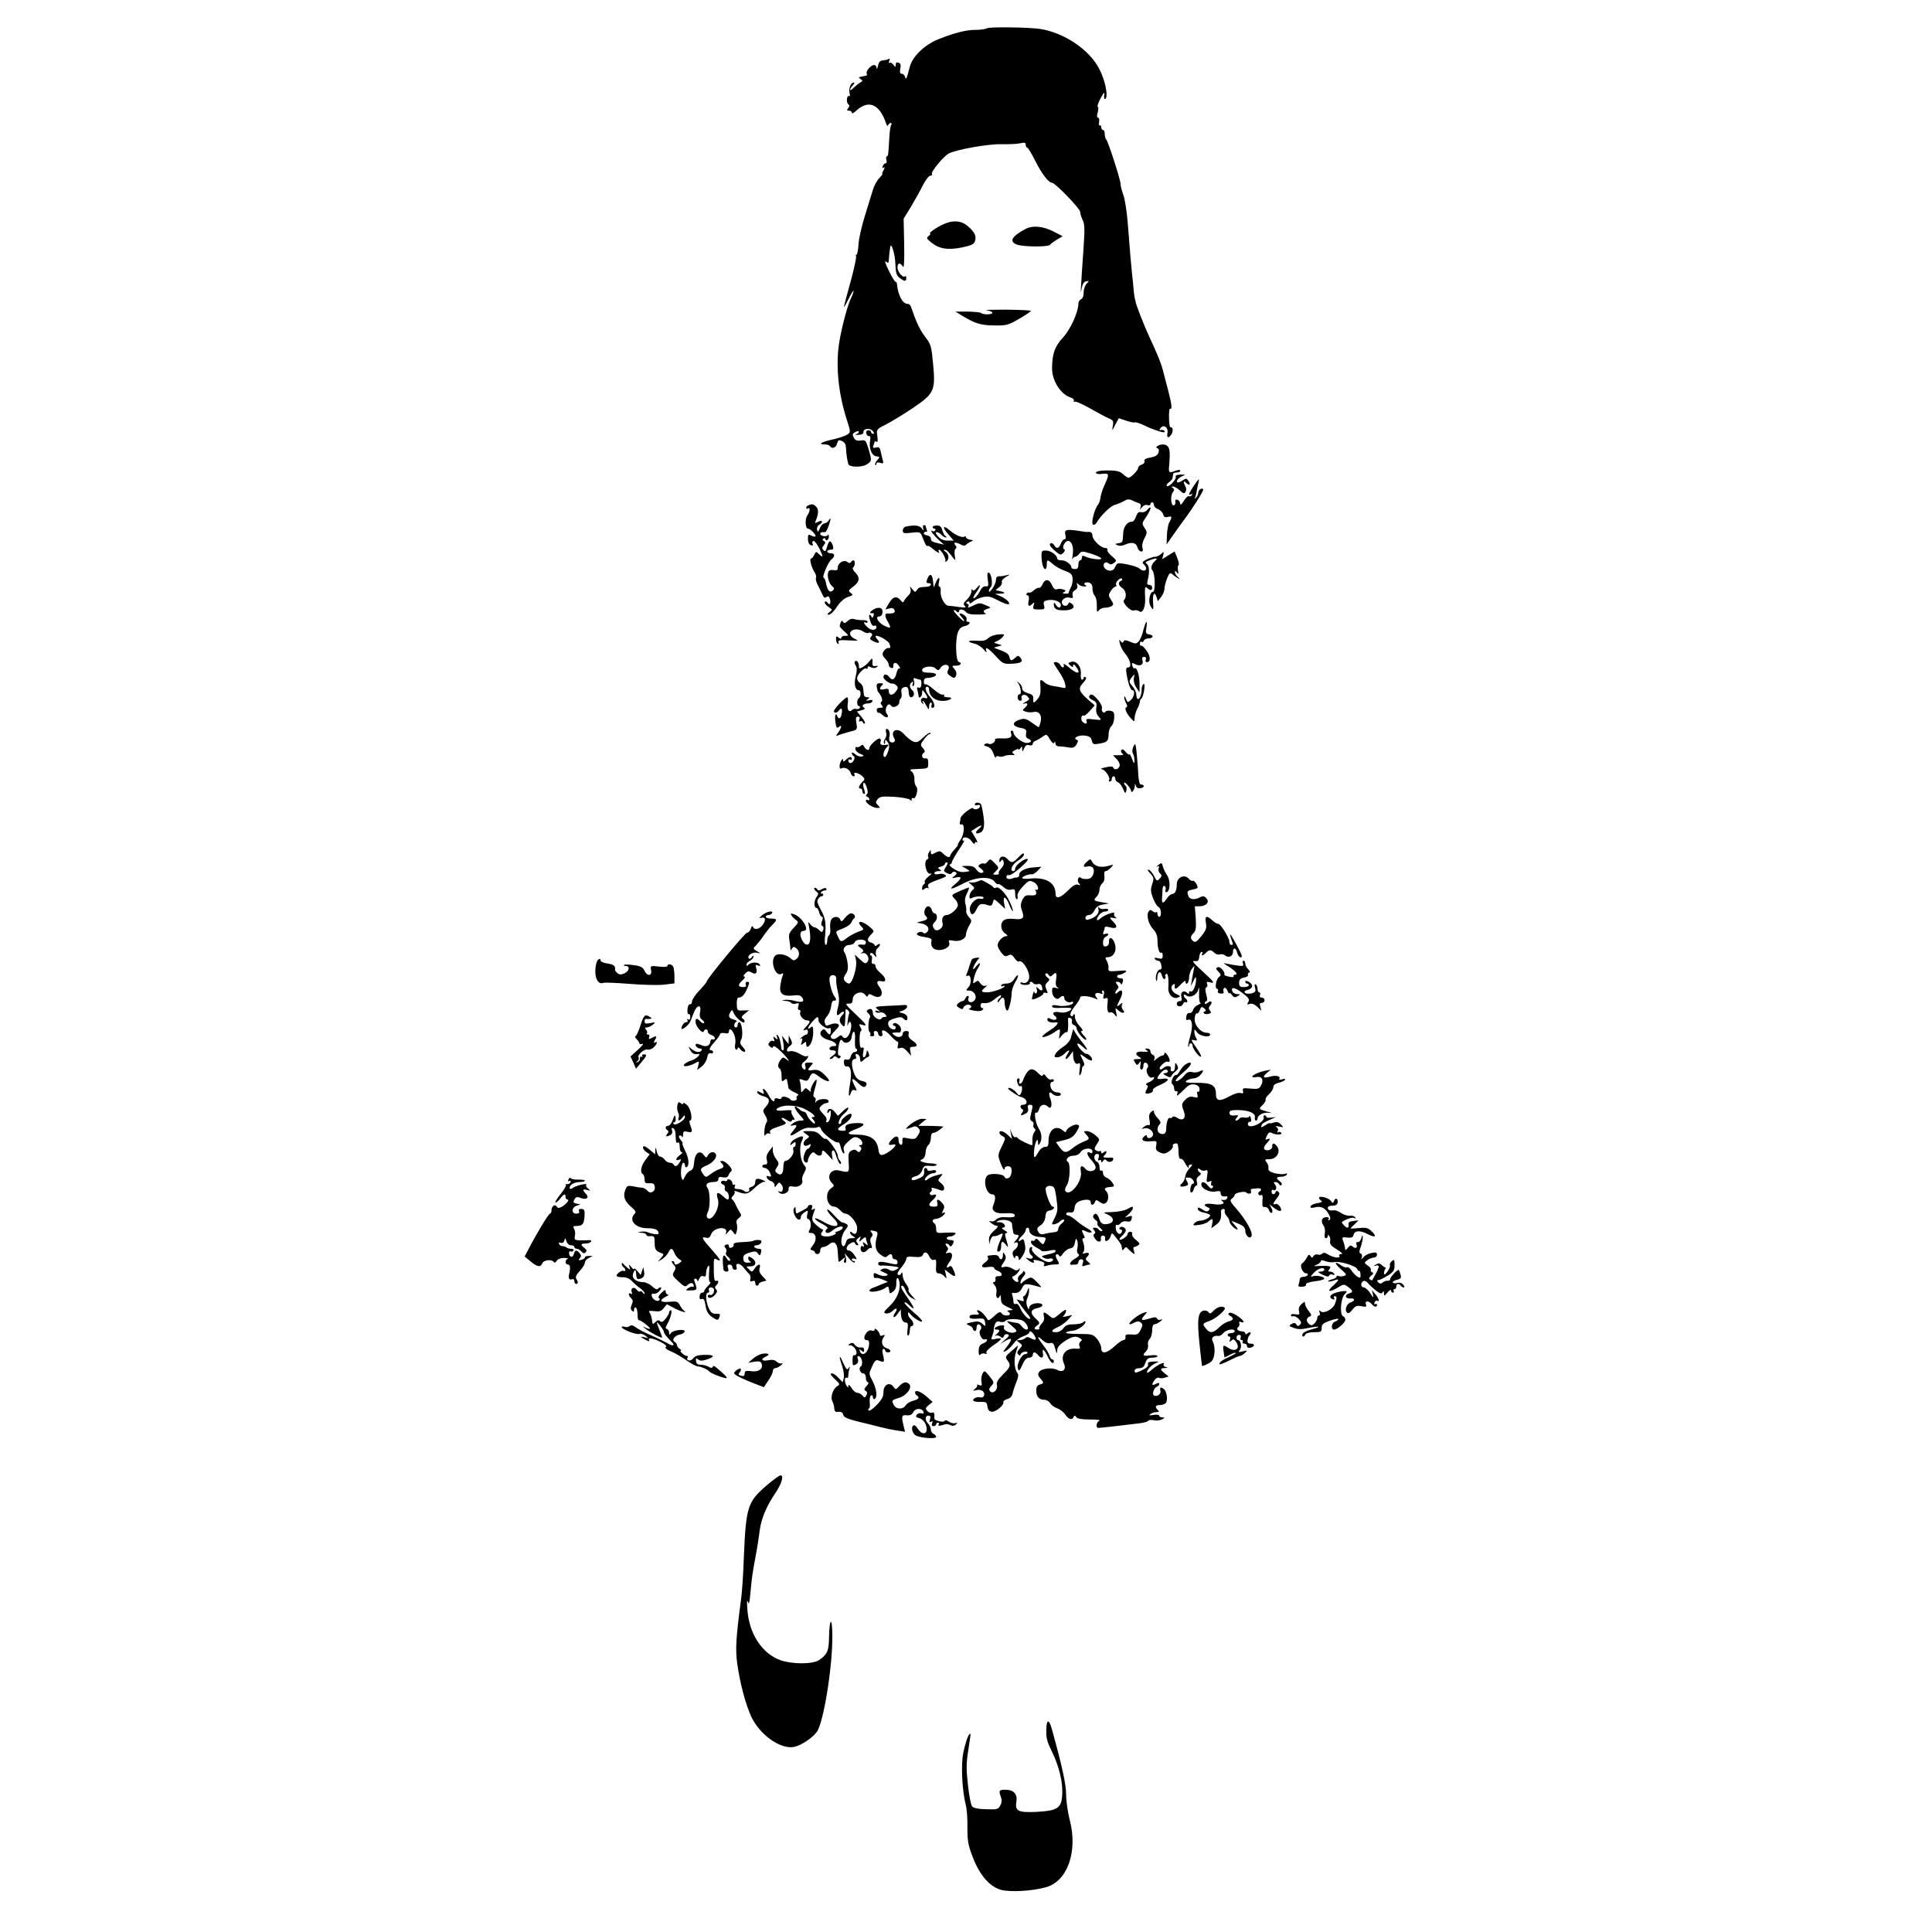 <?xml version="1.0" standalone="no"?>
<!DOCTYPE svg PUBLIC "-//W3C//DTD SVG 20010904//EN"
 "http://www.w3.org/TR/2001/REC-SVG-20010904/DTD/svg10.dtd">
<svg version="1.0" xmlns="http://www.w3.org/2000/svg"
 width="1100pt" height="1100pt" viewBox="0 0 1100 1100"
 preserveAspectRatio="xMidYMid meet">
<g transform="translate(0,1100) scale(0.1,-0.1)"
fill="#000000" stroke="none">
<path d="M5619 10839 c-8 -5 -36 -9 -64 -9 -54 0 -117 -16 -209 -52 -80 -31
-150 -98 -166 -158 -17 -67 -22 -79 -27 -57 -3 9 -11 17 -18 17 -11 0 -13 8
-9 29 4 20 2 30 -10 34 -11 4 -16 1 -16 -11 -1 -16 -1 -16 -14 0 -7 10 -17 14
-21 10 -5 -4 -5 1 -2 11 5 12 3 16 -4 11 -7 -4 -21 -7 -33 -8 -15 -1 -23 -10
-27 -31 -4 -16 -7 -22 -8 -12 0 9 -7 17 -14 17 -19 0 -50 -37 -42 -49 3 -6 1
-12 -4 -12 -6 -1 -15 -3 -21 -4 -5 -1 -13 -3 -17 -4 -5 -1 -1 -6 7 -11 13 -9
13 -12 -4 -21 -10 -6 -27 -20 -37 -30 -11 -11 -19 -15 -19 -10 0 5 7 17 16 25
8 9 11 16 5 16 -17 0 -30 -35 -24 -60 4 -13 2 -21 -3 -17 -6 3 -11 -5 -12 -18
-1 -13 3 -27 9 -30 7 -5 6 -11 -2 -21 -9 -11 -8 -14 5 -14 9 0 16 -5 16 -12 0
-6 10 -2 23 10 72 67 135 41 173 -73 4 -12 8 -15 11 -7 3 6 9 12 14 12 6 0 7
-6 3 -12 -5 -7 -9 -42 -11 -78 -5 -90 -6 -100 -14 -100 -4 0 -5 -9 -2 -20 3
-11 1 -20 -5 -20 -5 0 -13 -7 -16 -16 -4 -9 -2 -13 5 -8 8 4 7 0 0 -15 -7 -11
-10 -21 -7 -21 3 0 -6 -12 -20 -27 -13 -14 -29 -44 -35 -67 -7 -23 -27 -88
-45 -146 -18 -58 -35 -131 -36 -162 -2 -32 -7 -58 -11 -58 -5 0 -6 -4 -3 -9 3
-5 -10 -67 -29 -137 -49 -178 -49 -176 -15 -109 16 33 30 55 30 49 0 -6 -6
-24 -14 -40 -19 -37 -52 -160 -67 -249 -22 -132 -7 -292 43 -447 21 -67 22
-68 3 -82 -11 -7 -44 -19 -75 -26 -69 -15 -96 -29 -58 -30 15 0 30 -4 33 -10
11 -18 35 -10 41 14 5 21 9 23 28 15 16 -7 22 -20 23 -42 1 -37 10 -88 16 -94
15 -14 77 -13 101 2 30 20 31 21 11 89 -15 50 -17 52 -44 48 -22 -3 -32 1 -40
17 -9 17 -8 22 9 31 12 6 20 7 20 1 0 -5 -8 -12 -17 -14 -10 -2 -4 -4 13 -3
21 1 31 6 30 16 -1 21 38 25 54 5 8 -10 9 -15 1 -15 -6 0 -11 5 -11 10 0 6 -7
10 -16 10 -10 0 -14 -7 -12 -17 2 -10 9 -17 16 -16 7 2 10 -7 6 -25 -8 -43 9
-87 35 -90 22 -3 22 -4 5 -23 -9 -10 -14 -22 -11 -26 4 -3 7 -1 7 6 0 8 7 10
21 6 17 -6 20 -4 16 12 -3 10 -8 32 -12 49 -5 26 -10 31 -27 26 -17 -4 -20 -2
-15 12 4 10 7 20 7 22 0 3 5 2 11 -1 7 -5 8 6 4 32 -5 38 -5 39 47 65 29 15
96 55 148 90 129 86 137 102 123 253 -10 105 -12 114 -46 158 -30 39 -50 82
-82 175 -2 6 -11 12 -18 12 -28 0 -54 49 -60 112 -1 9 -4 15 -7 13 -4 -2 -21
26 -39 63 -19 38 -26 60 -17 53 14 -12 16 -10 17 15 2 28 4 48 8 69 5 30 28
-45 29 -98 2 -51 6 -65 24 -79 29 -22 38 -22 38 -1 0 9 -3 13 -7 10 -11 -12
-43 25 -43 50 0 27 15 30 30 6 7 -13 10 21 8 127 l-3 145 43 70 c23 39 54 94
68 123 15 28 33 52 41 52 8 0 12 4 9 9 -8 12 67 102 96 117 44 23 226 55 300
53 40 -1 88 1 106 5 26 6 32 4 32 -8 0 -9 4 -16 8 -16 5 0 26 -35 47 -77 36
-72 75 -123 94 -123 18 0 161 -148 161 -166 0 -10 7 -31 14 -46 12 -23 13 -52
5 -165 -17 -243 -18 -271 -11 -228 5 28 13 41 26 43 18 4 19 3 3 -13 -9 -9
-17 -31 -17 -50 0 -20 -6 -35 -15 -39 -8 -3 -15 -14 -15 -24 0 -48 -45 -148
-88 -194 -46 -50 -61 -90 -62 -174 0 -73 49 -150 108 -168 12 -4 19 -12 16
-18 -4 -6 -2 -8 3 -5 6 4 45 -13 87 -37 42 -24 91 -50 107 -57 27 -11 30 -16
25 -43 -5 -31 -5 -31 14 6 l20 37 41 -14 c23 -8 45 -12 50 -10 4 3 30 -5 56
-18 40 -20 101 -41 111 -38 11 4 -3 15 -16 13 -13 -3 -14 -1 -3 12 19 22 44 1
38 -31 -5 -25 5 -30 20 -10 13 16 13 46 -1 44 -6 -1 -10 21 -10 55 -1 31 2 54
7 51 12 -7 8 30 -13 108 -11 41 -24 92 -30 115 -5 22 -27 79 -49 127 -39 83
-68 151 -97 231 -8 21 -17 61 -19 90 -2 28 -7 74 -10 101 -6 57 -11 120 -24
285 -5 63 -16 135 -25 160 -9 25 -16 53 -16 63 0 23 -70 240 -81 252 -5 5 -9
19 -9 32 0 13 -4 23 -10 23 -5 0 -10 7 -10 16 0 8 -4 13 -9 10 -4 -3 -6 6 -3
19 2 14 0 25 -6 25 -7 0 -8 10 -2 29 4 17 5 31 0 33 -4 2 3 23 16 48 20 36 24
40 21 18 -2 -16 0 -25 6 -21 19 12 -1 110 -36 174 -57 108 -198 202 -333 224
-66 10 -290 13 -305 4z"/>
<path d="M5371 9723 c-38 -16 -89 -53 -75 -53 5 0 1 -6 -8 -13 -15 -12 -13
-16 16 -39 44 -35 92 -43 172 -27 50 10 68 18 74 33 11 30 1 53 -37 86 -38 34
-85 39 -142 13z"/>
<path d="M5840 9697 c-79 -42 -96 -71 -52 -89 34 -14 181 -15 190 -2 4 6 22
19 40 30 l32 19 -52 27 c-58 30 -118 36 -158 15z"/>
<path d="M5618 9233 c17 -2 32 -8 32 -14 0 -11 -53 -12 -64 -1 -4 4 -39 7 -77
8 l-69 0 37 -23 c75 -45 106 -55 182 -56 72 -1 80 1 144 38 37 21 67 42 67 45
0 3 -64 6 -142 7 -79 0 -128 -1 -110 -4z"/>
<path d="M6591 8461 c-10 -7 -10 -10 -1 -13 8 -2 10 -12 6 -25 -5 -15 -18 -23
-46 -28 -26 -4 -37 -11 -34 -20 3 -7 -3 -16 -15 -20 -12 -3 -21 -12 -21 -19 0
-14 -41 -56 -55 -56 -5 0 -18 9 -29 19 -22 20 -42 24 -113 22 -24 -1 -43 -6
-43 -12 0 -7 14 -10 35 -7 41 5 42 -1 15 -61 -12 -25 -22 -57 -24 -72 -1 -15
-8 -34 -14 -42 -21 -25 -41 -106 -29 -114 6 -3 16 2 21 12 24 41 80 96 105
101 14 4 37 13 50 21 17 11 29 12 45 5 11 -6 29 -13 38 -16 12 -3 16 -12 12
-23 -5 -17 -5 -17 9 0 8 10 21 15 31 11 9 -3 16 -1 16 5 0 6 5 11 10 11 6 0
10 -7 10 -15 0 -9 11 -20 24 -24 13 -5 26 -19 29 -30 3 -14 10 -18 26 -14 24
6 26 0 9 -30 -7 -12 -13 -46 -14 -75 l-2 -52 29 42 c16 24 50 70 74 103 45 60
105 155 105 166 0 16 -26 3 -27 -14 -1 -11 -7 -25 -14 -31 -9 -8 -10 -8 -5 1
3 6 8 24 10 40 3 15 8 39 11 53 5 18 -2 12 -24 -20 -32 -47 -39 -66 -19 -54 7
4 8 3 4 -5 -4 -6 -12 -9 -17 -6 -5 3 -18 -9 -29 -27 -12 -20 -20 -26 -20 -17
0 9 -7 20 -15 23 -11 4 -15 0 -13 -11 2 -9 -2 -18 -8 -20 -17 -6 -22 52 -7 73
10 14 10 19 0 26 -9 6 -9 8 2 8 8 0 25 -10 38 -22 20 -19 26 -20 33 -8 5 8 5
21 -1 31 -13 25 -11 35 3 21 19 -19 29 -14 16 8 -12 18 -14 18 -36 4 -13 -9
-26 -13 -29 -10 -8 8 8 27 31 36 18 7 16 8 -12 8 -22 -1 -31 -5 -28 -13 5 -15
-41 -62 -51 -52 -3 4 2 14 13 21 10 8 20 19 20 25 1 6 2 16 3 21 0 6 10 10 21
10 11 0 20 4 20 10 0 6 -9 6 -26 0 -39 -15 -42 -13 -37 33 6 72 3 98 -12 109
-13 10 -37 10 -54 -1z"/>
<path d="M4603 8123 c-7 -2 -13 -9 -13 -14 0 -6 5 -7 10 -4 15 9 12 -18 -4
-41 -14 -20 -11 -74 5 -74 13 0 48 -37 42 -44 -3 -3 -14 -1 -24 5 -17 8 -19 6
-19 -20 0 -17 6 -31 16 -35 12 -4 15 -2 10 9 -3 8 0 15 7 15 7 -1 21 -21 33
-45 23 -48 22 -54 -4 -29 -15 15 -17 15 -26 -5 -5 -11 -13 -21 -18 -21 -11 0
1 -49 19 -77 8 -12 12 -26 9 -32 -3 -5 0 -22 8 -38 8 -15 20 -40 27 -55 9 -21
15 -25 25 -17 9 7 14 4 19 -11 8 -25 -2 -40 -14 -21 -5 8 -11 9 -15 3 -3 -5 6
-17 20 -27 24 -16 25 -17 7 -30 -14 -11 -15 -14 -3 -15 8 0 29 20 45 45 19 29
42 49 63 56 30 10 31 12 16 23 -16 12 -14 15 14 36 37 28 40 52 11 81 -12 12
-17 24 -12 28 12 7 13 41 2 41 -4 0 -11 -5 -14 -10 -5 -8 -11 -7 -20 0 -19 16
-55 -5 -55 -31 0 -15 -5 -18 -24 -15 -16 3 -27 -1 -30 -11 -9 -21 4 -66 22
-81 12 -9 13 -15 5 -23 -17 -17 -31 -3 -39 36 -3 19 -10 35 -14 35 -13 0 26
92 44 105 22 17 20 35 -4 35 -11 0 -20 5 -20 10 0 6 9 10 19 10 14 0 18 5 14
20 -3 11 -9 23 -14 26 -8 5 -12 -1 -25 -45 -4 -11 -8 -11 -16 -3 -8 8 -8 15 2
27 11 14 11 18 1 25 -9 5 -10 10 -2 14 6 4 11 2 11 -4 0 -6 5 -8 10 -5 6 3 10
14 9 23 0 9 -3 12 -5 6 -6 -13 -44 -7 -44 7 0 5 5 9 10 9 6 0 13 0 18 0 4 0
12 15 19 33 14 40 16 58 2 35 -5 -10 -17 -18 -25 -18 -8 0 -20 -12 -26 -27
-10 -24 -12 -25 -16 -9 -2 11 3 23 12 28 25 14 20 31 -6 17 -19 -10 -20 -9
-13 7 16 39 17 64 2 79 -16 16 -23 17 -44 8z"/>
<path d="M6529 8094 c-7 -8 -21 -13 -32 -10 -14 3 -21 -3 -29 -25 -5 -16 -15
-29 -22 -29 -28 0 -49 -28 -51 -66 -3 -54 -2 -52 -27 -57 -21 -3 -21 -4 -5
-12 10 -4 28 -3 40 3 39 18 66 13 73 -14 3 -13 13 -24 21 -24 10 0 12 6 8 21
-4 13 0 34 11 54 16 31 17 35 1 59 -16 24 -16 27 8 62 32 47 35 75 4 38z"/>
<path d="M5158 8002 c-10 -2 -18 -12 -18 -22 0 -17 6 -18 50 -13 47 5 50 5 61
-23 18 -46 24 -56 30 -52 4 2 15 -4 25 -13 28 -24 49 -34 40 -21 -4 7 -3 12 1
12 13 0 43 -56 35 -65 -4 -5 -1 -5 6 -1 18 10 15 43 -5 55 -10 6 -13 11 -6 11
12 0 20 -7 49 -45 15 -19 15 -18 10 12 -3 18 -1 35 5 39 7 4 6 11 -2 20 -14
18 3 19 33 3 12 -7 23 -7 27 -2 3 5 15 13 26 18 19 8 19 9 -2 12 -13 3 -23 9
-23 14 0 6 -5 7 -11 3 -13 -7 -54 11 -86 40 -36 30 -38 12 -3 -27 l30 -35 -34
0 c-24 0 -41 7 -55 24 -15 17 -17 24 -7 24 7 0 19 -7 26 -15 7 -8 18 -15 24
-15 8 0 8 2 -1 8 -6 4 -14 19 -18 33 -5 20 -13 27 -31 27 -13 0 -24 -4 -24 -9
0 -5 5 -9 11 -9 5 0 7 -5 4 -10 -4 -6 -12 -7 -18 -3 -18 10 12 -28 42 -55 l26
-23 -30 7 c-39 9 -45 13 -45 29 0 7 -10 15 -22 17 -13 2 -21 8 -18 13 3 6 9 9
14 7 5 -2 6 4 2 13 -3 9 -6 19 -6 21 0 2 -4 4 -10 4 -5 0 -7 -8 -4 -17 5 -17
5 -17 -9 0 -14 16 -41 19 -89 9z"/>
<path d="M6077 7982 c-13 -3 -15 -10 -11 -28 4 -15 2 -24 -5 -24 -6 0 -16 -11
-21 -25 -11 -29 -25 -32 -38 -9 -5 9 -14 14 -21 10 -11 -7 3 -25 41 -55 15
-11 20 -11 33 2 8 9 10 17 5 19 -17 6 1 48 21 48 22 0 34 -37 26 -83 -3 -18
-3 -26 0 -19 2 6 9 12 15 12 6 0 16 8 23 17 12 16 16 16 69 0 31 -10 56 -22
56 -27 0 -10 -66 -2 -92 12 -13 6 -18 5 -18 -7 0 -8 -4 -15 -10 -15 -5 0 -10
-11 -10 -25 0 -18 -5 -25 -20 -25 -11 0 -20 4 -20 9 0 18 -32 41 -56 41 -13 0
-24 3 -24 8 -1 20 -33 45 -60 47 -27 2 -30 -1 -30 -29 0 -41 10 -76 21 -76 5
0 9 11 9 25 0 31 3 31 35 3 15 -13 45 -30 68 -38 35 -13 42 -20 44 -44 1 -16
-3 -39 -10 -50 -6 -12 -11 -24 -12 -28 0 -5 -3 -8 -7 -8 -32 0 -33 1 -19 9 11
7 10 10 -6 15 -11 4 -27 4 -35 1 -11 -4 -20 4 -29 25 -16 35 -39 36 -54 2 -5
-12 -14 -21 -20 -19 -5 2 -18 -5 -29 -14 -10 -10 -23 -16 -27 -13 -4 2 -10 0
-14 -6 -3 -5 -1 -10 6 -10 7 0 9 -10 6 -30 -7 -32 1 -38 22 -17 11 10 12 8 6
-10 -6 -21 -3 -23 30 -23 32 0 35 2 29 24 -5 20 -1 24 22 29 35 6 74 -8 74
-28 0 -20 -17 -19 -29 3 -8 13 -10 14 -11 2 0 -26 14 -35 55 -35 49 -1 72 17
48 37 -13 10 -17 10 -20 1 -6 -17 -30 -16 -36 1 -8 20 19 40 44 33 17 -5 20
-2 16 14 -3 12 2 23 14 29 12 7 16 17 12 28 -5 14 -3 15 8 5 7 -7 22 -13 34
-12 11 0 14 3 7 6 -19 8 -4 22 18 16 14 -4 20 -14 20 -33 0 -16 6 -35 13 -42
7 -7 13 -33 12 -56 -1 -36 1 -41 11 -28 6 9 22 16 35 16 13 0 30 4 38 9 12 8
12 13 -3 36 -16 24 -16 28 -1 51 8 13 20 24 26 24 6 0 7 5 4 10 -8 13 23 45
33 35 4 -4 1 -10 -5 -12 -19 -7 -16 -27 7 -41 21 -13 27 -51 10 -68 -14 -14
37 -67 57 -60 9 4 21 1 29 -4 18 -16 36 21 34 68 -3 67 -1 77 12 64 16 -16 28
-15 28 3 0 8 -7 15 -16 15 -13 0 -15 6 -9 28 11 43 9 83 -6 92 -10 7 -6 12 14
19 38 15 54 14 35 -1 -20 -17 -29 -43 -17 -55 16 -16 19 -123 3 -123 -17 0
-28 -55 -14 -79 16 -31 19 -26 15 24 -3 47 9 60 21 23 l6 -21 19 24 c10 13 19
34 19 47 0 12 7 39 15 59 14 33 17 35 33 21 9 -8 24 -18 32 -22 9 -5 8 -2 -2
7 -10 8 -18 20 -18 28 0 11 2 11 11 -1 8 -12 10 -9 6 12 -2 15 -1 29 3 30 5 2
1 20 -7 41 l-15 37 -36 -22 -35 -22 6 23 c5 21 4 22 -12 7 -10 -9 -25 -16 -35
-16 -9 0 -30 -7 -47 -15 -27 -14 -28 -17 -14 -31 26 -26 0 -47 -27 -21 -15 14
-113 36 -126 28 -5 -3 -11 -14 -15 -23 -8 -22 -40 -23 -57 -3 -17 21 2 44 22
27 9 -7 18 -7 31 3 16 12 16 14 -13 39 -17 14 -28 30 -25 36 3 5 -2 10 -12 10
-25 0 -73 46 -73 70 0 18 -10 24 -32 21 -4 0 -26 3 -50 7 -24 4 -51 6 -61 4z"/>
<path d="M5624 7700 c5 -35 4 -41 -11 -38 -9 2 -22 -6 -28 -18 -15 -30 -37
-55 -43 -50 -2 3 5 18 17 34 26 37 27 55 2 24 -13 -15 -21 -18 -24 -10 -3 7
-6 3 -6 -10 -1 -13 -12 -33 -26 -46 -19 -18 -22 -25 -12 -36 10 -10 4 -11 -33
-6 -25 4 -52 7 -60 7 -21 1 -48 50 -44 82 1 15 -2 27 -7 27 -5 0 -7 11 -3 25
8 33 -4 32 -18 -2 l-12 -28 -4 38 c-4 41 -20 45 -33 9 -6 -16 -5 -22 6 -22 26
0 16 -20 -10 -21 -42 -2 -45 -4 -55 -19 -8 -13 -12 -12 -25 5 -16 19 -16 19
-11 1 4 -12 -1 -26 -13 -37 -10 -10 -21 -24 -24 -31 -4 -10 -9 -9 -20 5 -22
26 -43 21 -66 -18 l-20 -35 23 6 c16 4 25 1 29 -10 6 -15 -5 -20 -40 -19 -17
1 -16 -16 2 -47 21 -37 18 -41 -19 -23 -35 16 -56 53 -31 53 15 0 24 19 18 38
-6 16 -33 15 -57 -3 -18 -13 -15 -19 6 -16 4 0 4 -7 1 -16 -4 -11 -8 -13 -11
-5 -2 7 -7 12 -11 12 -5 0 -3 -15 3 -34 6 -21 15 -32 23 -29 7 3 13 0 13 -6 0
-21 -28 -23 -49 -4 -21 18 -30 39 -11 28 6 -3 10 -1 10 5 0 5 -12 10 -27 9
-16 0 -37 2 -49 6 -14 4 -27 0 -38 -11 -14 -13 -20 -14 -26 -5 -5 10 -9 8 -14
-4 -8 -23 -9 -21 21 -50 27 -24 27 -25 5 -25 -12 0 -22 -5 -22 -11 0 -8 -5 -8
-15 1 -13 10 -15 9 -15 -8 0 -12 4 -24 10 -27 5 -3 7 0 4 8 -4 12 7 14 58 11
55 -3 60 -2 36 8 -16 7 -28 20 -28 30 0 25 43 33 72 14 14 -9 27 -13 31 -10 3
3 11 3 17 -1 8 -5 8 -10 0 -20 -9 -10 -7 -16 9 -24 33 -18 46 -13 26 9 -11 12
-13 20 -6 20 21 0 68 -29 75 -45 8 -23 8 -25 -9 -25 -8 0 -19 -9 -25 -20 -8
-15 -6 -24 10 -40 11 -11 20 -26 20 -34 0 -8 6 -16 14 -19 8 -3 13 1 12 10 -2
24 18 25 32 2 8 -12 9 -18 4 -15 -6 3 -13 -7 -17 -24 -8 -37 -24 -48 -40 -27
-15 21 -35 22 -35 2 0 -14 38 -41 53 -37 4 1 14 -4 21 -11 11 -11 10 -17 -5
-36 -19 -24 -39 -21 -39 6 0 11 -6 14 -25 9 -27 -7 -32 3 -13 22 9 9 7 12 -11
12 -17 0 -22 -5 -19 -22 2 -13 5 -25 8 -28 17 -17 29 -50 19 -55 -7 -5 -6 -11
2 -21 9 -11 7 -14 -11 -14 -14 0 -20 -5 -18 -16 2 -8 6 -14 9 -12 4 2 16 -5
26 -15 21 -19 39 -12 22 9 -6 7 -8 22 -4 34 7 21 20 26 29 11 10 -15 46 0 46
20 0 10 4 20 9 23 4 3 6 17 4 31 -4 17 0 27 11 31 21 8 28 2 30 -30 0 -14 6
-26 12 -26 19 0 24 27 8 40 -17 15 -18 36 -2 46 8 5 9 2 5 -10 -4 -10 -3 -15
4 -11 5 4 7 16 3 27 -5 17 -3 20 11 15 9 -4 20 -7 25 -7 4 0 7 -11 6 -25 -1
-17 -6 -23 -15 -20 -10 4 -12 -1 -7 -17 3 -13 6 -26 6 -30 0 -20 20 -5 20 15
1 21 1 22 15 3 19 -25 19 -37 1 -30 -19 7 -31 -15 -16 -29 10 -9 11 -9 6 1 -4
6 -5 12 -2 12 3 0 12 -12 20 -27 14 -26 15 -27 16 -5 0 12 4 22 10 22 5 0 7
-7 4 -15 -4 -8 -1 -15 5 -15 19 0 12 31 -14 62 -26 30 -33 58 -15 58 6 0 10
-8 10 -17 1 -45 48 -73 102 -61 30 7 32 18 4 18 -15 0 -25 4 -21 10 3 5 0 8
-7 5 -7 -3 -31 11 -52 30 -21 19 -43 32 -47 29 -5 -3 -9 4 -9 15 0 14 6 21 19
21 11 0 26 3 35 6 29 11 16 24 -24 24 -27 0 -40 4 -40 14 0 21 58 29 77 10 14
-13 17 -13 29 5 19 27 58 17 43 -11 -8 -15 -7 -23 8 -34 24 -18 30 -17 37 2 4
10 -1 25 -10 35 -16 18 -16 19 9 19 27 0 37 15 15 22 -16 6 -20 123 -5 165 8
23 19 34 39 38 27 6 40 25 17 25 -6 0 -9 6 -6 13 3 7 -4 19 -15 26 -25 16 -34
8 -13 -12 8 -9 15 -19 15 -23 0 -10 -59 49 -60 60 0 5 7 3 15 -4 10 -9 15 -9
15 -1 0 16 25 14 40 -4 9 -10 30 -15 69 -14 31 0 50 3 44 6 -20 7 -15 20 10
27 21 6 20 7 -12 21 -30 13 -37 13 -64 0 -35 -17 -40 -18 -33 -6 4 5 1 11 -6
13 -9 3 -9 6 0 12 7 4 12 2 12 -5 0 -8 7 -6 19 5 11 10 36 22 56 26 30 7 45 4
83 -16 55 -29 82 -33 61 -7 -8 9 -27 22 -44 29 l-30 13 29 1 c41 0 28 11 -24
19 -2 1 5 8 17 16 12 9 20 22 17 30 -3 8 6 20 23 30 26 15 27 16 3 10 -14 -4
-33 -7 -42 -6 -12 0 -18 -8 -18 -24 0 -22 -39 -81 -40 -59 0 5 5 15 11 21 14
14 3 83 -13 83 -7 0 -8 -14 -4 -40z"/>
<path d="M6510 7413 c-6 -27 -18 -55 -27 -65 -13 -14 -18 -15 -48 -2 -26 11
-35 11 -38 1 -4 -9 -8 -8 -17 3 -8 12 -9 8 -4 -15 4 -16 17 -41 29 -55 30 -34
41 -80 19 -80 -13 0 -15 -7 -9 -42 9 -53 22 -88 33 -88 16 0 10 -39 -9 -55
-18 -17 -19 -17 -28 6 -5 13 -10 18 -10 11 -1 -7 4 -23 10 -35 8 -14 9 -22 1
-25 -12 -4 4 -40 31 -66 16 -17 17 -16 17 6 0 13 7 36 15 52 8 15 15 34 15 41
0 7 4 15 8 17 5 2 12 22 16 46 4 29 3 41 -4 37 -5 -3 -10 -17 -10 -30 0 -30
-10 -55 -21 -55 -5 0 -9 11 -9 23 0 13 -9 34 -20 47 -24 28 -24 31 -4 56 15
18 15 18 10 -6 -3 -16 2 -37 13 -54 l19 -28 0 48 c0 50 -15 97 -28 89 -4 -3
-10 4 -13 15 -4 17 -2 18 15 9 28 -15 51 -4 43 21 -4 14 -2 20 9 20 10 0 13
-6 10 -15 -4 -8 -1 -15 5 -15 23 0 23 31 0 64 -13 19 -27 32 -31 30 -4 -3 -8
2 -8 11 0 9 4 14 9 11 5 -4 11 -1 13 6 3 7 14 13 26 13 29 0 33 19 5 23 -19 3
-21 8 -16 38 8 50 -3 41 -17 -13z"/>
<path d="M5627 7367 c-14 -14 -30 -18 -67 -15 -52 3 -58 -6 -10 -17 16 -4 39
-19 51 -33 12 -16 18 -20 15 -9 -9 29 9 19 53 -28 40 -44 45 -46 92 -44 55 3
67 12 48 35 -10 13 -14 13 -29 -1 -22 -20 -27 -19 -33 5 -5 18 -17 26 -72 46
-19 6 -18 7 5 13 l25 7 -25 8 c-24 7 -24 7 -5 15 12 5 27 16 34 25 13 15 10
16 -25 14 -21 -2 -47 -11 -57 -21z"/>
<path d="M4948 7233 c-7 -10 -23 -24 -36 -31 -19 -11 -22 -10 -22 7 0 21 -13
35 -23 25 -3 -4 -1 -14 5 -24 8 -12 8 -29 0 -60 -11 -44 -3 -80 18 -80 13 0
13 -37 0 -45 -13 -8 -13 -45 1 -45 5 0 7 -5 4 -11 -4 -6 -13 -8 -20 -5 -7 2
-17 0 -23 -6 -18 -18 -31 1 -25 37 3 19 1 35 -4 35 -5 0 -26 -18 -46 -39 -25
-27 -34 -42 -26 -47 7 -4 17 0 24 9 16 22 23 13 17 -18 -5 -27 -17 -33 -25
-12 -9 25 -16 0 -10 -36 4 -30 8 -35 19 -26 19 16 17 -2 -3 -31 -16 -23 -16
-23 3 -15 10 4 39 13 62 19 44 11 44 11 38 48 -5 30 -3 38 9 38 9 0 12 -6 8
-17 -4 -10 -2 -14 4 -10 6 4 13 1 16 -5 2 -7 7 -10 11 -7 4 4 -5 20 -19 37
l-26 31 26 7 c19 5 23 9 14 15 -17 10 -3 24 24 24 11 0 22 5 24 12 3 7 -4 10
-19 6 -18 -4 -20 -3 -8 6 13 9 13 11 -2 11 -10 0 -19 6 -19 13 -1 6 -3 23 -4
36 -1 13 -10 28 -19 33 -9 5 -16 17 -16 27 0 20 43 65 53 54 4 -3 7 -1 7 6 0
8 5 9 18 2 12 -6 23 -6 33 0 11 8 10 9 -6 7 -15 -2 -19 2 -18 20 3 27 -2 28
-19 5z"/>
<path d="M6097 7231 c-17 -6 -17 -8 -3 -20 13 -11 16 -11 16 0 1 9 5 8 15 -5
34 -45 9 -48 -40 -5 -20 17 -33 24 -29 15 3 -9 2 -16 -4 -16 -5 0 -12 7 -16
15 -5 14 -36 22 -36 9 0 -3 13 -24 29 -47 16 -23 32 -54 35 -70 6 -25 4 -27
-16 -22 -13 3 -36 7 -51 9 -16 2 -37 10 -48 19 -27 24 -29 22 -25 -26 2 -30
-2 -50 -15 -65 -22 -28 -29 -28 -26 0 1 17 -5 24 -30 31 -21 6 -33 16 -33 27
0 10 -8 24 -17 31 -16 12 -17 12 -6 -1 15 -20 21 -65 8 -63 -6 1 -11 -7 -11
-18 0 -10 7 -19 14 -19 8 0 12 6 9 14 -8 20 19 28 34 10 13 -16 13 -16 -16
-33 -15 -9 -16 -11 -2 -7 21 7 22 -7 1 -25 -14 -12 -14 -14 6 -21 12 -4 32 -5
44 -2 31 7 50 -17 41 -56 -4 -16 -9 -30 -11 -30 -3 0 -21 12 -40 26 -23 18
-41 24 -56 20 -59 -15 -61 -41 -4 -51 28 -6 32 -10 28 -31 -3 -16 1 -26 12
-30 25 -9 19 -24 -9 -24 -26 0 -75 39 -75 60 0 5 -4 10 -10 10 -5 0 -7 -7 -3
-16 8 -22 -9 -31 -57 -28 -22 1 -38 -2 -35 -6 7 -11 -22 -33 -35 -25 -5 3 -16
3 -22 -1 -9 -6 -5 -10 11 -14 16 -4 29 -17 37 -40 7 -19 13 -30 13 -23 1 7 8
10 16 7 8 -4 23 -3 33 1 9 5 28 7 42 6 18 -1 21 1 11 7 -11 8 -10 12 8 21 11
7 21 8 21 4 0 -4 5 -1 10 7 8 12 10 12 10 -5 1 -18 2 -17 11 4 7 17 15 22 29
18 12 -3 20 0 20 8 0 7 8 15 18 18 9 4 27 14 39 23 21 15 23 15 41 -16 13 -21
22 -27 25 -18 4 9 6 7 6 -4 1 -12 9 -18 25 -18 13 0 36 -3 52 -6 23 -4 32 0
43 17 10 17 11 24 2 27 -26 9 9 28 44 24 27 -3 37 -10 41 -28 6 -22 10 -24 43
-18 46 8 52 14 53 55 1 19 8 39 16 45 7 5 15 26 16 46 1 31 -2 37 -22 41 -12
2 -25 0 -28 -5 -9 -14 -25 2 -20 20 6 20 -50 86 -64 77 -16 -10 -11 -21 13
-32 19 -9 23 -17 19 -42 -3 -22 1 -38 14 -52 18 -20 18 -20 -29 -15 -38 5 -45
3 -41 -9 7 -18 -7 -20 -23 -4 -12 12 -6 42 7 34 4 -2 20 10 35 27 l28 32 -35
30 c-56 49 -61 66 -32 97 16 17 22 29 15 33 -6 4 -11 2 -11 -3 0 -6 -4 -11
-10 -11 -5 0 -8 16 -6 35 3 42 -28 77 -57 66z"/>
<path d="M5045 6830 c4 -12 1 -27 -5 -35 -7 -8 -10 -20 -7 -27 3 -8 6 -5 6 6
1 19 1 19 15 1 10 -14 11 -26 3 -52 -6 -18 -14 -33 -19 -33 -14 0 -9 33 9 53
15 15 15 19 3 17 -30 -5 -42 0 -37 15 4 8 2 17 -3 20 -10 6 -60 -38 -60 -54 0
-17 -18 -13 -29 6 -7 14 -12 15 -23 5 -8 -6 -18 -9 -21 -5 -4 3 -7 -1 -7 -11
0 -9 12 -22 28 -28 22 -9 24 -12 9 -15 -10 -3 -27 3 -38 13 -10 9 -19 12 -19
6 0 -6 5 -14 10 -17 7 -4 7 -13 0 -26 -11 -19 -30 -18 -30 2 0 6 5 7 10 4 6
-3 10 -1 10 4 0 16 -16 13 -34 -5 -12 -12 -16 -12 -16 -2 0 10 -3 9 -10 -2
-13 -20 -13 -53 0 -45 17 10 47 -4 53 -25 3 -11 10 -20 17 -20 6 0 8 5 5 10
-10 17 21 11 42 -7 19 -18 19 -19 1 -37 -20 -22 -23 -36 -8 -36 6 0 10 -7 10
-15 0 -8 4 -15 10 -15 6 0 6 9 0 26 -6 14 -7 30 -4 36 4 6 12 -4 18 -23 8 -23
8 -37 1 -42 -7 -6 -6 -10 3 -14 6 -2 12 -9 12 -14 0 -6 -4 -7 -10 -4 -5 3 -10
2 -10 -4 0 -15 41 -41 64 -41 19 0 19 1 4 16 -14 15 -14 18 -1 34 13 15 27 17
97 13 44 -3 84 -11 88 -17 5 -8 8 -7 8 2 0 7 4 11 9 8 15 -10 32 52 18 66 -7
7 -12 26 -11 43 1 17 -6 35 -15 42 -14 11 -11 13 19 14 76 3 75 2 75 34 0 23
-4 29 -17 27 -20 -3 -25 23 -7 33 7 5 5 13 -6 25 -16 18 -16 21 5 49 12 17 26
31 32 31 6 0 8 3 5 7 -4 4 -22 -8 -41 -26 -27 -27 -37 -30 -57 -23 -13 6 -36
24 -50 40 -38 46 -86 24 -56 -25 9 -14 -9 -27 -24 -17 -6 3 -8 15 -6 26 7 24
-1 48 -15 48 -5 0 -6 -9 -3 -20z"/>
<path d="M6453 6749 c-7 -16 -8 -31 -2 -40 5 -8 8 -25 8 -39 0 -22 -2 -21 -14
10 -7 19 -14 31 -15 25 0 -5 -9 0 -20 13 -12 15 -21 19 -26 11 -3 -6 0 -15 7
-20 10 -6 3 -9 -20 -9 l-34 0 22 -23 c13 -15 19 -30 15 -40 -7 -19 -30 -23
-36 -7 -2 7 -16 8 -43 1 -22 -5 -33 -9 -24 -10 20 -1 52 -47 44 -61 -3 -6 -1
-10 4 -10 6 0 11 7 11 15 0 8 5 15 10 15 6 0 10 -6 10 -14 0 -8 7 -17 15 -20
9 -3 22 -20 29 -37 12 -28 14 -29 19 -10 3 11 1 24 -4 27 -5 3 -9 10 -9 16 0
6 9 1 20 -12 11 -13 20 -27 20 -32 0 -19 20 4 21 25 1 18 2 19 6 4 3 -12 12
-17 26 -15 12 2 21 8 19 13 -2 6 -9 9 -15 8 -8 -2 -13 17 -16 55 -1 31 -6 86
-9 122 -6 59 -8 62 -19 39z"/>
<path d="M5550 6420 c0 -5 7 -7 15 -4 8 4 15 1 15 -5 0 -16 -31 -26 -39 -13
-6 11 -70 -39 -72 -56 0 -4 -2 -15 -4 -24 -2 -9 2 -15 8 -12 21 8 18 -57 -4
-87 -11 -16 -18 -29 -15 -29 3 0 -6 -12 -19 -26 -14 -15 -25 -31 -25 -35 0
-15 -19 -10 -39 10 -17 17 -22 18 -45 6 -23 -12 -26 -12 -26 3 -1 16 -1 15
-11 -1 -5 -9 -8 -21 -4 -26 3 -5 1 -11 -4 -13 -26 -9 -8 -90 17 -82 10 3 5 -4
-11 -16 -15 -12 -25 -26 -22 -30 3 -5 1 -11 -5 -15 -5 -3 -10 -13 -10 -22 0
-12 3 -13 13 -4 8 6 17 8 21 4 4 -4 4 0 1 8 -6 16 2 21 80 49 23 9 26 13 15
20 -8 5 -25 7 -37 3 -14 -3 -23 -1 -23 6 0 6 10 11 23 11 18 0 19 2 7 10 -13
8 -11 11 8 16 12 4 22 10 22 15 0 5 5 9 11 9 7 0 5 -10 -5 -25 -15 -23 -15
-25 5 -36 17 -8 23 -8 29 1 4 7 13 9 20 5 10 -6 8 -12 -6 -23 -18 -13 -17 -14
9 -8 36 8 34 -5 -5 -38 -42 -34 -23 -33 47 4 71 38 155 42 178 10 8 -11 16
-17 20 -14 3 3 16 -4 29 -15 15 -15 30 -20 45 -16 20 5 23 2 23 -25 0 -16 4
-30 9 -30 5 0 7 8 4 18 -2 11 9 32 31 55 32 34 37 36 60 25 26 -11 37 -50 14
-44 -7 1 -10 1 -5 -1 4 -3 7 -11 7 -19 0 -10 -10 -13 -32 -12 -27 3 -35 -2
-47 -26 -11 -23 -11 -36 -3 -59 17 -44 7 -55 -43 -49 -28 3 -50 0 -60 -8 -22
-18 -18 -57 7 -74 16 -12 18 -16 7 -16 -20 0 -49 -31 -49 -52 0 -8 9 -27 21
-42 16 -21 24 -24 39 -16 16 8 22 6 36 -15 9 -14 20 -22 25 -19 19 11 59 -49
59 -89 0 -25 -23 -42 -41 -31 -5 3 -9 1 -9 -5 0 -5 13 -9 30 -9 16 1 27 5 24
10 -3 4 -1 8 5 8 5 0 12 -4 15 -9 3 -5 14 -7 25 -4 12 3 20 -2 24 -16 6 -24
-3 -27 -22 -8 -11 10 -13 9 -8 -5 3 -10 2 -20 -3 -23 -6 -4 -10 0 -11 7 -1 7
-4 2 -8 -12 -4 -14 -6 -27 -5 -29 6 -7 64 21 64 31 0 6 7 8 15 5 12 -5 12 -2
3 19 -9 20 -8 28 5 41 15 15 15 17 -1 29 -9 7 -13 16 -9 20 4 5 12 2 17 -6 7
-12 12 -12 22 -2 21 21 27 14 21 -24 -4 -25 -2 -39 8 -46 10 -7 8 -8 -8 -3
-19 5 -23 2 -23 -18 0 -31 26 -55 42 -39 16 16 28 15 28 -2 0 -16 27 -29 41
-20 5 3 9 1 9 -5 0 -14 -55 -24 -90 -16 -20 4 -30 3 -30 -5 0 -8 18 -11 55 -8
30 1 55 0 55 -4 0 -14 -40 -28 -64 -22 -34 8 -52 -4 -30 -20 22 -17 2 -31 -24
-17 -14 8 -19 6 -19 -5 0 -12 23 -19 50 -15 21 3 2 -22 -32 -43 -22 -14 -42
-29 -45 -35 -9 -14 35 0 66 21 34 24 36 23 31 -9 l-4 -28 19 22 c11 12 22 19
26 16 6 -6 10 35 7 69 -2 12 3 16 13 12 8 -3 12 -12 9 -20 -3 -7 2 -17 11 -20
9 -3 16 -12 16 -19 0 -17 39 -65 52 -65 7 0 1 11 -12 25 -15 16 -19 25 -10 25
8 0 3 11 -13 28 -15 15 -27 39 -27 53 0 17 -3 20 -9 10 -6 -10 -10 -10 -16 -1
-4 6 6 28 24 50 17 21 31 44 31 51 0 12 49 9 85 -6 17 -8 18 -7 7 7 -15 19 -2
31 24 21 12 -4 15 -3 10 5 -4 7 -2 12 4 12 6 0 8 -10 4 -25 -5 -20 -3 -24 10
-19 13 5 15 0 12 -27 -5 -39 2 -61 16 -53 5 3 16 -2 24 -12 14 -18 15 -17 9
11 -6 29 -6 29 14 11 22 -20 43 -14 24 5 -6 6 -9 19 -5 28 5 14 4 14 -11 2
-21 -17 -21 -12 -2 25 24 46 16 71 -13 42 -7 -7 -12 -8 -12 -2 0 6 5 15 12 22
8 8 8 15 -2 27 -10 12 -10 15 3 15 8 0 17 -6 19 -12 3 -7 7 -2 10 10 5 17 2
22 -13 22 -10 0 -19 5 -19 10 0 6 6 10 13 10 7 0 21 6 32 13 16 12 10 13 -39
9 -52 -4 -57 -3 -55 14 2 11 -2 29 -9 42 -11 19 -10 22 6 22 27 0 47 28 43 59
-5 45 -38 71 -37 29 1 -14 -6 -24 -16 -26 -14 -3 -18 3 -18 23 0 14 7 28 15
31 8 4 15 10 15 15 0 4 -8 5 -17 2 -13 -5 -15 -2 -10 11 4 10 7 21 7 26 0 5
13 5 30 0 38 -11 47 3 20 30 -26 26 -25 29 3 23 16 -3 18 -2 8 5 -7 5 -11 15
-7 20 9 16 -54 -6 -77 -26 -23 -21 -30 -11 -11 16 8 12 24 22 35 22 10 0 19 4
19 9 0 6 -10 8 -22 6 -12 -3 -26 1 -31 8 -5 8 -6 4 -3 -9 7 -23 -15 -47 -51
-58 -17 -6 -23 -3 -23 8 0 9 8 16 19 16 12 0 25 11 33 28 10 19 23 28 48 32
l35 6 -42 7 c-47 8 -50 11 -28 33 8 9 15 26 15 38 0 13 7 29 16 37 10 8 14 23
12 41 -3 17 0 28 7 28 7 0 20 9 30 20 17 19 17 19 -15 10 -42 -12 -77 -3 -91
22 -10 19 -12 19 -30 2 -24 -21 -24 -33 -1 -28 31 8 47 -11 37 -42 -8 -20 -17
-28 -38 -29 -16 0 -31 3 -34 8 -3 5 -9 3 -14 -4 -4 -8 -3 -20 4 -28 10 -12 9
-14 -5 -8 -13 4 -30 -5 -57 -33 -43 -43 -71 -51 -71 -20 0 63 -53 96 -141 88
-27 -3 -49 -2 -49 3 0 9 40 24 56 21 6 -1 20 8 32 20 l21 23 -47 -4 c-47 -3
-83 -24 -79 -44 1 -6 -5 -12 -13 -13 -8 0 -17 -2 -20 -3 -21 -10 -40 -7 -40 6
0 8 6 13 13 10 8 -3 38 17 68 44 33 29 48 48 38 49 -22 0 -69 -38 -69 -56 0
-8 -4 -14 -10 -14 -24 0 -7 40 25 59 19 11 35 27 35 36 0 11 -9 7 -30 -15 -34
-35 -41 -36 -64 -11 -20 22 -46 17 -46 -8 0 -12 2 -13 9 -3 6 11 10 10 15 -4
4 -11 -1 -25 -14 -39 -11 -12 -17 -25 -13 -28 3 -4 -3 -7 -15 -7 -22 0 -22 0
-2 20 19 19 19 20 -7 46 -24 25 -27 25 -39 9 -7 -9 -17 -15 -21 -12 -5 3 -15
1 -23 -4 -13 -8 -12 -11 3 -23 21 -16 22 -26 2 -26 -8 0 -20 9 -27 20 -9 14
-23 20 -48 20 l-35 -1 25 -14 c14 -8 23 -15 20 -15 -41 -9 -57 -7 -88 12 -20
12 -30 24 -24 26 7 2 12 8 12 14 0 6 18 37 39 69 22 33 36 57 30 54 -5 -4 -9
-2 -9 4 0 21 36 16 52 -9 10 -14 18 -19 18 -12 0 8 5 10 12 6 6 -4 2 8 -10 28
l-22 36 25 16 c33 22 45 20 17 -4 -23 -19 -18 -32 8 -21 17 7 24 25 23 61 -2
34 -12 90 -18 101 -8 12 -35 12 -35 -1z"/>
<path d="M6595 6075 c-11 -9 -14 -13 -6 -9 11 5 13 3 8 -9 -3 -9 0 -23 7 -29
12 -11 12 -16 -1 -30 -15 -16 -17 -16 -32 14 -9 18 -23 34 -31 36 -9 3 -6 -5
9 -21 21 -23 22 -29 11 -61 -10 -30 -9 -44 5 -80 10 -25 23 -47 31 -50 16 -6
19 -56 4 -56 -5 0 -10 8 -10 17 0 9 -3 13 -7 10 -3 -4 -13 -2 -20 5 -11 9 -17
9 -24 -3 -13 -21 0 -71 27 -100 16 -16 24 -37 24 -60 0 -45 10 -80 21 -73 5 3
9 -5 9 -16 0 -19 -4 -21 -26 -16 -17 5 -23 3 -19 -4 3 -5 12 -10 19 -10 8 0
16 -11 18 -25 4 -17 1 -25 -8 -25 -15 0 -29 -42 -21 -62 3 -7 6 -1 6 14 1 36
19 45 27 13 3 -13 10 -22 15 -19 5 3 7 9 4 14 -3 5 -1 11 5 15 10 6 15 -27 12
-79 -3 -36 25 -66 53 -56 18 7 18 9 -7 20 -28 13 -37 43 -18 55 6 4 10 3 9 -2
-5 -29 5 -29 31 -1 16 18 30 27 30 21 0 -29 20 -10 20 20 0 17 8 41 17 52 15
20 15 19 10 -5 -3 -14 -8 -41 -11 -60 l-6 -35 15 30 c12 26 14 27 15 8 0 -32
-18 -75 -30 -68 -5 3 -10 1 -10 -6 0 -10 -3 -10 -11 -2 -19 19 -40 4 -33 -23
5 -18 2 -24 -10 -24 -9 0 -16 -7 -16 -15 0 -19 29 -20 36 0 4 8 10 12 15 9 5
-3 9 -1 9 5 0 5 -4 13 -10 16 -5 3 -10 11 -10 17 0 7 4 7 13 1 22 -18 61 1 69
32 5 22 6 16 5 -23 -1 -29 2 -52 8 -53 6 0 -1 -4 -13 -10 -13 -5 -26 -18 -29
-29 -3 -11 -12 -19 -21 -18 -9 2 -16 -6 -18 -21 -3 -17 0 -22 11 -17 23 9 29
-36 11 -96 -8 -29 -13 -54 -11 -57 3 -2 5 1 5 7 0 7 5 12 10 12 6 0 10 -6 10
-14 0 -17 40 -69 48 -62 3 4 -10 27 -28 53 -30 42 -31 46 -12 41 19 -5 20 -3
12 12 -6 10 -10 27 -10 37 0 15 2 14 16 -5 15 -22 74 -32 74 -12 0 6 -9 10
-20 10 -35 0 -72 45 -68 83 2 17 7 30 12 27 5 -3 13 6 17 19 8 20 11 21 25 10
10 -8 12 -15 5 -17 -20 -7 -2 -20 19 -15 16 4 18 8 9 19 -9 11 -8 18 1 29 17
20 5 32 -15 15 -10 -8 -15 -9 -15 -1 0 6 4 11 9 11 6 0 5 15 -1 37 -7 26 -7
38 0 41 6 2 8 10 5 19 -5 13 -2 15 16 10 31 -8 25 1 -47 67 -49 45 -58 57 -40
54 19 -2 24 2 26 25 2 15 8 27 13 27 6 0 7 -4 4 -10 -9 -15 4 -12 21 5 19 19
29 19 48 0 8 -8 22 -12 30 -9 9 3 23 1 31 -6 20 -16 45 -5 45 20 0 28 17 25
24 -5 6 -23 26 -36 26 -17 0 10 -60 122 -66 122 -2 0 1 -12 6 -26 12 -32 12
-34 0 -34 -5 0 -10 7 -10 16 0 23 -50 104 -64 104 -7 0 -22 9 -34 20 -32 30
-44 25 -36 -15 5 -29 1 -41 -26 -75 -26 -32 -35 -38 -46 -29 -18 15 -18 27 2
47 13 13 15 30 12 84 l-5 68 27 0 c38 0 59 26 38 46 -12 13 -20 14 -36 5 -32
-17 -60 -13 -67 10 -8 24 -5 28 25 34 12 2 25 6 27 9 8 7 -17 47 -26 41 -5 -2
-14 2 -21 10 -25 31 -70 11 -70 -31 0 -33 -10 -54 -26 -54 -7 0 -21 -11 -30
-25 -21 -32 -30 -32 -28 3 1 15 3 37 3 50 1 14 5 20 12 17 6 -4 8 -13 5 -21
-3 -8 -1 -14 3 -14 24 0 27 66 5 98 -9 13 -19 34 -23 48 -6 23 -7 24 -26 9z"/>
<path d="M5562 5980 c-12 -5 -30 -7 -40 -3 -11 4 -9 0 7 -13 21 -18 22 -21 7
-33 -18 -15 -23 -56 -5 -45 20 12 69 14 69 3 0 -6 -9 -9 -19 -6 -26 6 -64 -34
-59 -64 5 -34 21 -32 38 4 15 32 26 36 66 23 17 -5 23 -2 27 16 6 22 6 22 38
-7 l32 -30 -6 33 c-9 45 10 40 29 -8 9 -23 18 -39 21 -37 2 2 -5 24 -16 48
-21 49 -64 95 -80 85 -5 -4 -12 -2 -16 3 -4 8 -65 43 -69 40 -1 0 -11 -4 -24
-9z"/>
<path d="M4637 5944 c-4 -4 1 -12 10 -19 15 -11 15 -14 1 -34 -15 -22 -14 -61
2 -61 4 0 11 -11 14 -25 4 -14 11 -25 16 -25 6 0 6 -9 0 -24 -6 -17 -5 -26 2
-28 7 -3 9 -12 5 -22 -6 -16 -8 -16 -23 -2 -8 9 -20 16 -26 16 -6 0 -17 8 -25
18 -12 15 -13 15 -8 -8 13 -65 10 -104 -7 -108 -11 -2 -22 7 -31 25 -16 31
-12 53 9 53 38 0 -10 80 -56 95 -17 6 -21 4 -14 -6 4 -8 16 -20 26 -27 16 -12
15 -15 -13 -45 -26 -27 -30 -37 -25 -67 3 -19 6 -42 6 -50 0 -13 2 -13 9 -1 8
12 12 12 25 2 20 -17 20 -45 1 -61 -13 -10 -19 -10 -33 3 -25 23 -70 31 -87
17 -34 -28 0 -127 36 -104 9 5 10 2 5 -12 -5 -10 -10 -35 -13 -54 -7 -48 13
-64 71 -58 34 4 45 1 54 -13 15 -23 -1 -29 -46 -17 -18 5 -43 7 -55 5 -19 -4
-18 -4 5 -6 15 0 30 -6 33 -11 4 -6 16 -8 27 -4 17 5 19 3 13 -15 -4 -13 -2
-21 5 -21 7 0 10 -7 6 -15 -6 -17 19 -45 40 -45 20 0 18 -10 -8 -37 -17 -19
-19 -23 -5 -17 12 4 17 1 17 -10 0 -9 -4 -16 -8 -16 -5 0 -17 -7 -28 -16 -10
-8 -13 -12 -5 -8 10 5 11 1 6 -17 -7 -21 -6 -22 9 -10 14 12 16 11 16 -3 0 -9
3 -16 6 -16 17 0 33 39 34 79 0 37 -2 42 -15 31 -23 -19 -17 2 10 33 29 32 35
34 35 7 0 -20 52 -55 64 -43 3 4 6 -3 6 -15 0 -27 -8 -28 -26 -4 -10 14 -15
15 -26 4 -19 -19 2 -45 46 -55 35 -9 52 -36 20 -33 -9 0 -19 -5 -21 -11 -3 -8
4 -13 16 -13 27 0 27 -14 -1 -33 -13 -9 -18 -16 -11 -16 6 -1 15 4 18 9 5 8
11 8 20 0 9 -8 15 -8 20 0 3 5 1 10 -6 10 -8 0 -10 13 -6 41 6 45 14 59 25 42
13 -20 47 -8 50 18 7 51 24 44 20 -9 -1 -28 0 -52 5 -52 4 0 7 -4 7 -10 0 -5
-7 -10 -15 -10 -8 0 -17 -11 -21 -24 -4 -16 -11 -22 -23 -19 -14 3 -17 -1 -16
-19 1 -15 8 -22 17 -20 23 4 29 -37 17 -103 -10 -56 -7 -85 6 -46 4 13 11 18
22 14 13 -5 13 -2 -2 26 -21 42 -14 49 18 17 30 -29 42 -32 50 -12 4 10 -4 17
-24 21 -22 5 -35 16 -45 41 -18 44 -18 84 1 84 9 0 12 6 8 16 -4 12 -2 15 8
12 8 -3 14 -11 15 -19 2 -28 4 -30 19 -16 8 9 20 17 27 19 8 3 9 11 3 24 -8
18 -9 18 -12 -3 -3 -13 -9 -23 -14 -23 -7 0 -8 12 -4 30 5 23 3 29 -7 25 -10
-4 -13 8 -14 45 0 27 3 50 8 50 5 0 4 9 -3 21 -10 19 -8 20 10 14 33 -10 26 1
-41 64 -53 50 -59 58 -38 57 19 -1 24 4 25 24 0 34 51 53 70 27 10 -13 14 -15
17 -5 4 11 9 10 30 -1 44 -23 65 11 33 53 -18 23 -11 36 15 29 30 -8 25 21 -7
47 -15 12 -28 29 -28 38 0 9 -6 16 -13 14 -8 -1 -11 6 -8 23 3 14 0 25 -5 25
-6 0 -7 5 -4 11 5 6 12 4 22 -8 14 -17 14 -17 10 4 -3 12 1 27 9 34 8 6 14 16
14 21 0 6 -7 5 -15 -2 -8 -7 -15 -8 -15 -2 0 5 -9 12 -20 15 -25 7 -25 22 0
47 19 19 19 19 -11 45 -43 36 -79 34 -43 -2 14 -15 13 -17 -19 -28 -19 -7 -47
-22 -62 -33 -35 -28 -39 -27 -53 3 -16 34 -18 31 28 49 23 9 44 24 47 34 4 9
11 20 16 23 12 9 0 29 -18 29 -7 0 -23 -12 -34 -26 -17 -22 -22 -24 -27 -10
-8 21 -41 20 -52 -1 -5 -10 -7 -32 -5 -50 2 -17 -1 -34 -7 -38 -5 -3 -10 -17
-10 -31 0 -13 -4 -24 -8 -24 -5 0 -7 15 -6 33 9 89 5 117 -22 166 -22 41 -25
53 -14 65 6 9 15 14 18 13 4 -1 8 3 9 8 0 6 -3 9 -9 7 -5 -1 -7 2 -3 8 3 5 13
10 21 10 8 0 12 4 9 10 -4 6 -13 5 -26 -3 -16 -9 -21 -9 -27 1 -5 7 -11 9 -15
6z m293 -309 c0 -9 -6 -15 -12 -14 -35 4 -42 -2 -19 -17 18 -13 20 -19 10 -26
-11 -8 -11 -9 2 -5 23 7 44 -30 28 -49 -10 -13 -16 -11 -42 13 l-30 28 7 -34
c7 -38 -21 -131 -40 -131 -6 0 -17 6 -23 14 -10 12 -9 20 4 40 13 19 15 36 10
68 -4 24 -11 48 -16 54 -15 18 1 44 27 44 14 0 27 7 30 15 8 21 64 20 64 0z
m-169 -210 c-1 -11 2 -43 9 -70 9 -37 9 -61 1 -90 -11 -42 -7 -55 11 -37 19
19 33 14 15 -6 -21 -23 -21 -39 -2 -58 13 -14 15 -11 17 23 1 21 2 46 2 55 -1
13 3 15 13 7 7 -6 10 -15 8 -20 -3 -4 -7 -25 -9 -46 -2 -21 -1 -30 1 -20 9 35
25 17 18 -20 -8 -46 -35 -68 -50 -42 -5 7 -13 5 -25 -6 -18 -16 -40 -13 -40 4
0 5 12 20 27 35 21 22 24 29 13 36 -7 4 -24 4 -37 -1 -31 -12 -30 -12 -37 8
-4 9 1 25 13 37 11 12 21 37 23 56 2 21 8 34 16 33 14 -3 16 8 4 23 -15 17
-35 92 -28 109 9 23 42 14 37 -10z"/>
<path d="M5470 5929 c-57 -25 -56 -24 -32 -49 12 -13 18 -29 15 -39 -8 -22
-44 -51 -64 -51 -20 0 -30 -21 -22 -48 6 -26 -34 -52 -48 -31 -12 19 -11 25 6
43 15 14 11 46 -5 46 -5 0 -12 9 -15 20 -3 11 -12 20 -20 20 -18 0 -30 -39
-16 -53 17 -17 13 -24 -21 -32 -33 -8 -33 -8 -6 -12 37 -6 54 -28 38 -48 -9
-10 -17 -12 -23 -6 -5 5 -16 7 -23 4 -26 -10 -14 -22 30 -28 37 -6 43 -10 39
-26 -3 -11 0 -26 7 -34 26 -31 108 -6 94 29 -5 13 -1 15 24 10 36 -7 72 10 72
36 0 10 8 32 17 48 17 29 17 31 0 50 -10 11 -17 26 -16 34 2 7 0 26 -4 41 -5
19 -3 39 8 59 8 17 14 32 12 34 -1 2 -22 -6 -47 -17z"/>
<path d="M4339 5789 c-17 -14 -19 -19 -7 -15 26 8 31 -11 11 -39 -19 -26 -48
-33 -56 -12 -4 7 -8 3 -12 -10 -4 -13 -13 -23 -21 -23 -12 0 -228 -261 -230
-278 0 -4 -19 -27 -42 -51 -23 -24 -42 -53 -42 -63 0 -10 -5 -17 -12 -16 -7 2
-12 -11 -14 -29 -1 -18 2 -30 7 -27 5 3 9 -4 9 -16 0 -13 -4 -19 -12 -14 -7 4
-8 3 -4 -4 4 -7 1 -12 -7 -12 -13 0 -27 -20 -27 -36 0 -13 42 20 50 39 5 12
14 37 22 55 17 43 43 44 34 1 -4 -24 -2 -35 11 -45 10 -7 15 -15 12 -19 -4 -3
-14 1 -22 10 -20 20 -27 19 -27 -3 0 -25 41 -72 47 -54 6 16 23 15 23 -2 0 -7
9 -16 20 -19 21 -5 29 -29 8 -25 -7 2 -12 -2 -13 -9 -1 -26 -23 -37 -51 -24
-15 6 -29 10 -31 7 -9 -8 8 -26 23 -26 8 0 12 -4 9 -10 -9 -15 -36 -12 -58 8
-19 16 -20 16 -8 -5 11 -21 23 -28 44 -24 23 4 -4 -25 -31 -35 -18 -5 -37 -15
-44 -22 -18 -18 20 -16 56 3 28 15 28 15 22 -11 l-7 -26 25 19 c14 10 28 32
32 50 4 22 10 30 20 26 8 -3 14 0 14 6 0 6 -4 11 -10 11 -17 0 -11 15 20 50
17 18 30 38 30 43 0 5 11 7 25 5 17 -4 25 -1 25 8 0 24 17 15 30 -16 7 -16 9
-41 6 -54 -3 -14 -2 -28 4 -31 5 -3 10 0 10 7 1 8 6 6 15 -6 7 -10 19 -16 25
-14 6 2 3 12 -10 26 -17 18 -19 26 -10 43 13 23 4 99 -11 99 -5 0 -9 -7 -9
-15 0 -8 -4 -15 -10 -15 -14 0 -12 27 3 33 6 2 0 8 -15 12 -29 7 -34 20 -18
45 7 12 10 11 16 -5 10 -27 58 -68 63 -54 2 6 -2 15 -10 19 -10 7 -7 13 12 29
l24 19 -34 -1 c-33 -2 -35 -1 -36 36 -1 21 3 37 9 37 21 0 35 16 51 53 13 32
13 37 0 37 -9 0 -12 -6 -9 -15 4 -10 0 -15 -13 -15 -32 0 -34 12 -7 37 14 12
19 23 12 23 -8 0 -6 6 5 17 14 15 21 15 37 6 23 -15 34 -2 25 27 -5 16 -3 19
11 13 12 -4 15 -3 10 5 -9 16 -49 15 -64 0 -9 -9 -12 -9 -12 0 0 6 9 16 20 22
11 6 20 16 20 23 0 8 -4 7 -10 -3 -5 -8 -12 -11 -16 -7 -14 14 19 38 45 33 24
-6 24 -5 6 5 -30 18 -30 18 -9 38 10 11 30 36 44 57 14 20 35 47 48 59 29 29
28 35 -8 35 -16 0 -30 5 -30 10 0 6 6 10 14 10 8 0 18 5 21 10 12 19 -33 10
-56 -11z"/>
<path d="M5533 5537 c-2 -4 -8 -20 -13 -35 -4 -15 -11 -36 -16 -46 -5 -13 -4
-17 4 -12 21 13 26 -43 7 -64 -17 -19 -17 -20 3 -20 30 0 49 -37 29 -57 -17
-18 -41 -8 -33 13 3 8 1 14 -3 14 -5 0 -11 -7 -15 -15 -3 -8 -10 -15 -16 -15
-6 0 -17 -6 -25 -13 -11 -11 -10 -16 6 -25 16 -10 21 -10 25 3 4 8 15 15 25
15 21 0 26 -16 7 -23 -7 -2 4 -7 26 -11 24 -5 43 -3 49 3 7 7 8 11 1 11 -6 0
-11 7 -11 15 0 8 5 15 11 14 29 -3 47 3 75 27 17 14 31 21 31 15 0 -5 -4 -13
-10 -16 -5 -3 -10 -12 -10 -18 0 -7 5 -4 11 6 15 25 29 21 29 -10 0 -16 4 -34
9 -42 7 -11 12 -4 20 25 6 21 11 53 11 69 0 17 9 45 21 64 24 39 18 55 -6 17
-12 -18 -26 -26 -46 -26 -16 0 -29 -5 -29 -11 0 -5 5 -7 10 -4 6 3 10 3 10 0
0 -11 -69 -35 -100 -35 -34 0 -37 7 -12 27 14 12 14 14 1 10 -8 -3 -21 4 -28
15 -10 16 -15 17 -28 6 -14 -11 -15 -9 -8 22 4 19 14 44 21 55 21 30 16 43 -6
15 -11 -14 -20 -21 -20 -17 0 13 22 51 34 59 6 4 0 6 -12 5 -13 -1 -26 -5 -29
-10z"/>
<path d="M3396 5518 c-18 -68 3 -128 39 -114 8 3 77 0 152 -6 76 -6 164 -8
196 -4 l57 7 0 39 c0 21 -3 45 -6 54 -7 17 -34 22 -34 6 0 -5 -21 -7 -49 -3
-48 5 -49 5 -44 -21 7 -34 -23 -36 -38 -2 -9 19 -22 26 -61 31 -27 4 -52 4
-55 1 -4 -3 1 -6 10 -6 26 0 20 -29 -8 -42 -18 -8 -28 -8 -39 1 -9 7 -15 16
-14 19 2 23 -6 30 -42 36 -22 3 -40 11 -40 16 0 19 -18 10 -24 -12z"/>
<path d="M7077 5514 c5 -15 0 -16 -42 -10 -26 4 -55 10 -64 12 -9 3 3 -7 27
-21 40 -26 54 -45 31 -45 -5 0 -8 -4 -5 -9 3 -4 -8 -6 -25 -2 -16 3 -29 8 -28
11 6 14 -23 49 -37 43 -13 -5 -13 -8 3 -25 16 -18 16 -21 3 -31 -17 -13 -25
-67 -10 -67 5 0 7 -6 4 -13 -3 -8 4 -13 17 -14 14 -1 19 3 15 12 -3 8 -1 17 5
20 5 4 13 -4 18 -17 6 -13 10 -19 10 -14 1 6 7 2 14 -8 11 -15 18 -17 33 -8
18 11 18 11 -2 12 -12 0 -24 7 -27 15 -12 28 13 25 56 -8 37 -28 43 -37 34
-52 -8 -15 -7 -17 8 -11 12 4 27 -1 43 -16 l24 -23 -6 23 c-6 16 -3 22 8 22 9
0 16 7 16 15 0 8 -7 15 -16 15 -10 0 -14 6 -10 15 3 8 1 15 -4 15 -6 0 -10 9
-10 19 0 11 -5 23 -10 26 -7 4 -9 -2 -4 -19 5 -21 2 -26 -21 -32 -14 -4 -31
-2 -36 3 -7 7 -2 13 15 17 31 8 34 31 6 46 -14 7 -20 7 -20 0 0 -5 5 -10 10
-10 6 0 10 -4 10 -10 0 -5 -12 -10 -27 -10 -23 0 -28 4 -28 24 0 19 7 26 28
30 16 3 26 10 23 15 -4 5 -1 11 5 13 8 3 6 9 -5 20 -9 9 -16 24 -16 32 0 9 -4
16 -10 16 -5 0 -7 -7 -3 -16z"/>
<path d="M5051 5273 c-68 -4 -72 -5 -55 -19 18 -14 18 -15 1 -10 -11 4 -16 2
-12 -5 4 -5 15 -7 24 -4 10 3 24 -1 31 -10 10 -12 10 -15 -3 -15 -8 0 -17 -4
-19 -9 -6 -16 -48 8 -48 28 0 24 -11 33 -28 22 -10 -6 -9 -11 2 -21 9 -7 13
-17 9 -23 -10 -17 -12 -76 -2 -83 5 -3 7 -10 4 -15 -4 -5 1 -9 10 -9 11 0 15
5 11 15 -3 9 0 15 9 15 8 0 15 -7 15 -15 0 -8 7 -15 15 -15 8 0 12 6 9 14 -11
30 15 24 45 -9 17 -19 35 -35 40 -35 5 0 7 -10 3 -22 -4 -17 -2 -20 13 -15 12
5 24 -1 40 -19 l23 -26 -5 26 c-4 21 -2 26 16 26 28 0 26 16 -5 36 -17 11 -24
24 -21 36 4 13 0 18 -14 18 -10 0 -19 -6 -19 -14 0 -21 -26 -27 -47 -11 -17
14 -17 14 2 16 11 1 23 1 28 0 4 0 7 8 7 19 0 22 -35 46 -45 30 -3 -5 -1 -10
4 -10 6 0 11 -4 11 -10 0 -22 -38 -9 -42 14 -4 20 1 26 34 37 29 9 41 10 50 1
17 -17 26 -15 24 6 0 9 -12 20 -26 23 -25 7 -25 7 -3 14 31 10 39 36 10 33
-12 -1 -55 -4 -96 -5z"/>
<path d="M3646 5160 c-11 -33 -23 -60 -28 -60 -5 0 -2 -7 6 -16 9 -8 16 -19
16 -24 0 -5 8 -7 18 -3 9 3 -2 -12 -25 -33 l-43 -39 16 -35 15 -35 29 35 c34
40 36 47 15 47 -8 0 -11 -5 -8 -10 3 -6 1 -7 -4 -4 -6 4 -10 -1 -9 -10 0 -9
-6 -18 -14 -20 -12 -4 -13 -3 -1 5 7 5 10 15 7 21 -9 15 34 52 53 45 8 -2 22
3 32 12 20 18 26 40 8 28 -8 -4 -8 0 0 15 13 23 9 26 -19 11 -16 -8 -18 -8
-14 5 4 8 1 15 -7 15 -7 0 -9 3 -6 7 4 3 2 12 -4 20 -9 10 -8 13 3 13 8 0 23
7 34 15 18 15 17 16 -13 10 -26 -5 -33 -3 -33 9 0 9 3 15 8 15 4 -1 14 -1 22
0 13 1 13 2 0 11 -27 18 -35 11 -54 -50z"/>
<path d="M6110 5138 c-5 -15 -7 -23 -14 -50 -5 -15 -23 -36 -41 -47 -18 -11
-38 -29 -45 -40 -9 -18 -8 -21 10 -21 11 0 29 9 40 20 28 28 36 25 16 -5 -20
-31 -4 -33 17 -2 l16 22 1 -25 c1 -34 15 -54 30 -45 10 6 12 -2 7 -35 -4 -29
-2 -39 4 -29 5 7 9 22 9 31 0 9 4 18 10 20 6 2 4 15 -5 32 -20 39 -19 40 15
15 16 -13 33 -20 36 -16 9 9 -15 37 -31 37 -15 0 -58 50 -50 58 3 3 16 -5 30
-18 36 -33 31 -16 -9 33 -18 23 -36 49 -39 57 -3 8 -6 12 -7 8z"/>
<path d="M4424 5096 c5 -16 4 -17 -9 -6 -13 11 -14 10 -9 -5 5 -12 4 -16 -3
-12 -6 4 -16 1 -22 -7 -8 -10 -8 -16 3 -25 11 -9 15 -9 18 0 3 8 21 -4 46 -29
41 -41 58 -68 26 -41 -14 11 -18 10 -30 -6 -16 -22 -18 -41 -4 -50 6 -3 10
-22 10 -42 0 -30 2 -34 15 -23 10 9 15 9 16 1 1 -6 3 -15 4 -21 1 -5 3 -16 4
-23 0 -7 16 -18 34 -26 17 -7 27 -15 20 -18 -7 -2 -10 -10 -7 -17 5 -13 -27
-19 -36 -6 -10 14 -50 22 -50 10 0 -7 -8 -9 -20 -5 -11 4 -20 2 -20 -4 0 -22
-16 -10 -34 24 -19 35 -41 49 -29 19 5 -14 3 -15 -17 -4 -18 10 -21 9 -18 -1
2 -7 19 -17 37 -21 35 -10 38 -30 9 -62 -16 -18 -16 -21 -1 -47 12 -19 13 -32
7 -41 -6 -7 -11 -29 -12 -48 -2 -24 1 -31 7 -21 5 7 14 11 20 7 7 -4 9 -1 5 7
-4 11 9 20 47 32 45 15 50 19 36 30 -28 20 -19 29 10 10 19 -13 28 -14 31 -6
2 6 8 8 14 5 5 -4 3 5 -6 18 -9 14 -13 28 -9 33 5 4 -13 5 -39 3 -48 -6 -63 3
-30 18 33 15 97 11 139 -8 46 -22 75 -48 52 -48 -10 0 -10 -3 -1 -12 7 -7 12
-16 12 -22 0 -14 -39 24 -45 45 -4 11 -11 19 -17 19 -6 0 -20 7 -30 17 -32 29
-30 6 2 -31 32 -36 32 -36 8 -36 -13 0 -33 -7 -44 -16 -19 -15 -18 -15 4 -11
23 5 22 -3 -6 -36 -24 -28 -9 -29 32 -1 25 17 48 25 69 23 18 -2 38 0 44 4 7
4 14 -1 18 -12 7 -23 84 -83 97 -75 4 3 11 -9 14 -26 4 -17 11 -33 16 -36 6
-4 7 2 3 16 -6 17 0 29 26 52 27 25 36 28 56 19 24 -11 32 -41 11 -41 -10 0
-10 -2 -1 -8 8 -5 9 -13 3 -22 -7 -12 -12 -12 -21 -3 -9 9 -18 9 -31 2 -17 -9
-19 -19 -16 -67 3 -61 5 -60 -56 -46 -47 11 -73 -37 -40 -71 15 -15 15 -17 -5
-31 -38 -27 -24 -104 19 -104 8 0 23 -9 33 -20 9 -11 23 -20 31 -20 23 0 66
-51 66 -80 0 -33 -9 -43 -27 -29 -9 8 -13 8 -13 1 0 -6 8 -16 18 -21 15 -9 13
-10 -9 -11 -20 0 -28 -6 -33 -25 -4 -14 -11 -23 -16 -20 -17 11 -11 61 11 90
18 22 20 29 8 36 -8 5 -18 9 -24 9 -5 0 -27 19 -47 42 -21 24 -38 37 -38 30 0
-8 14 -27 30 -42 57 -54 21 -69 -56 -24 -24 14 -44 21 -44 16 0 -5 18 -19 41
-30 22 -11 35 -23 30 -27 -15 -8 -14 -25 1 -25 6 0 19 6 27 14 24 21 64 31 59
15 -2 -7 -15 -16 -29 -20 -13 -4 -19 -8 -14 -8 20 -2 -21 -21 -46 -21 -32 0
-42 9 -28 27 6 7 7 13 3 13 -5 0 -22 12 -37 26 -28 25 -28 32 -9 83 4 10 1 12
-8 6 -10 -6 -12 -4 -7 8 4 11 1 17 -8 17 -8 0 -15 -4 -15 -8 0 -8 -14 -16 -62
-40 -5 -2 -8 7 -8 20 0 18 -2 20 -9 9 -6 -10 -4 -25 5 -43 14 -27 34 -30 34
-5 0 7 10 18 21 25 20 13 21 12 15 -12 -3 -14 -2 -26 3 -26 16 0 23 -38 11
-60 -9 -17 -8 -20 8 -20 29 0 35 -38 11 -69 -18 -23 -19 -26 -5 -29 9 -2 16
-8 16 -13 0 -5 7 -9 15 -9 8 0 15 9 15 20 0 12 7 20 17 20 9 0 24 7 33 15 26
23 46 9 49 -33 2 -20 3 -45 4 -54 1 -16 2 -16 21 0 18 16 19 16 13 0 -4 -10
-2 -18 4 -18 7 0 9 10 5 28 l-7 27 25 -30 c13 -16 28 -27 32 -22 4 4 2 7 -4 7
-7 0 -12 4 -12 10 0 5 7 7 16 3 15 -5 15 -3 -1 20 -9 15 -24 27 -31 27 -22 0
-16 28 8 41 16 9 23 9 26 0 2 -6 8 -11 14 -11 7 0 6 5 -1 14 -9 10 -7 17 6 27
15 12 16 12 9 -5 -7 -19 -6 -19 14 -1 11 10 20 13 20 7 0 -6 3 -19 7 -29 6
-16 5 -16 -10 -4 -15 12 -17 12 -11 -4 5 -13 4 -16 -4 -11 -8 5 -12 0 -12 -13
0 -24 22 -28 40 -6 7 8 16 12 21 9 5 -3 4 7 -1 22 -7 19 -7 30 1 40 9 10 9 17
0 28 -9 11 -6 12 14 8 21 -4 24 -8 18 -31 -15 -53 -9 -83 20 -104 21 -16 30
-18 39 -9 16 16 28 15 28 -3 0 -8 7 -15 15 -15 8 0 15 -7 15 -16 0 -13 -6 -15
-27 -10 -65 15 -83 16 -83 1 0 -8 8 -12 18 -11 9 2 37 0 62 -3 42 -6 44 -7 23
-19 -17 -10 -27 -10 -41 -1 -11 7 -27 9 -38 4 -17 -7 -16 -9 10 -20 24 -10 25
-13 11 -19 -10 -3 -29 0 -44 7 -24 12 -27 12 -27 -5 0 -10 5 -17 11 -14 6 2
24 -2 40 -9 l30 -13 -35 -14 c-19 -8 -43 -18 -52 -21 -10 -4 -18 -10 -18 -15
0 -13 58 -5 85 12 23 15 24 15 27 -9 3 -22 5 -22 22 -9 14 10 20 25 19 50 -1
34 12 37 18 4 8 -42 -14 -96 -54 -134 -35 -33 -39 -41 -24 -44 10 -2 26 3 36
12 26 24 35 19 17 -9 -20 -31 -4 -33 17 -2 l16 22 0 -22 c1 -33 12 -53 28 -53
12 0 14 -8 10 -40 -3 -23 -1 -38 4 -34 5 3 9 16 9 30 0 13 5 24 10 24 15 0 12
26 -5 40 -8 7 -15 20 -15 28 0 14 1 14 13 0 18 -23 67 -52 67 -40 0 6 -22 29
-50 52 -27 23 -50 47 -50 53 0 6 10 1 23 -11 39 -37 38 -25 -3 35 -40 56 -47
73 -32 73 4 0 13 -13 19 -29 6 -16 21 -35 34 -41 l24 -13 -24 27 c-14 14 -22
29 -18 32 3 4 -3 18 -13 32 -11 13 -20 36 -21 51 0 14 -3 20 -6 14 -5 -15 -23
-17 -23 -4 0 5 11 23 25 39 14 17 25 37 25 45 0 12 10 14 44 11 33 -3 45 0 50
11 8 22 25 18 37 -9 7 -15 17 -22 26 -19 11 4 14 -1 13 -23 -3 -46 -1 -54 16
-54 9 0 23 -8 31 -17 13 -16 14 -15 8 11 l-6 28 27 -21 c33 -26 40 -21 23 18
-10 23 -16 27 -26 19 -17 -14 -16 2 2 26 23 30 20 60 -6 53 -16 -4 -18 -3 -8
9 9 11 9 17 -1 29 -8 9 -9 15 -2 15 6 0 14 -5 18 -11 4 -8 9 -7 15 2 14 22 11
29 -11 29 -11 0 -20 5 -20 10 0 6 8 10 19 10 10 0 23 6 29 13 8 9 -2 11 -49 9
-57 -4 -59 -3 -59 22 0 13 -4 28 -10 31 -16 10 -12 25 8 25 9 0 25 7 35 14 19
14 24 31 6 20 -7 -4 -7 1 1 16 9 18 8 25 -6 41 -22 25 -34 24 -27 -1 4 -16 0
-20 -21 -20 -31 0 -33 14 -6 37 23 20 27 38 5 30 -17 -7 -30 9 -15 18 6 4 7
11 4 17 -6 9 11 6 52 -9 24 -9 27 20 4 39 -22 18 -22 19 -5 38 17 19 16 19
-21 9 -22 -6 -43 -15 -48 -20 -19 -18 -29 -8 -11 11 10 11 26 20 37 20 10 0
18 5 18 11 0 7 -10 9 -25 5 -14 -4 -25 -2 -25 4 0 5 -5 10 -10 10 -6 0 -10 -6
-9 -12 3 -27 -2 -35 -26 -46 -31 -14 -45 -15 -45 -3 0 5 12 12 26 15 15 4 29
17 35 34 8 24 14 27 43 24 19 -2 36 0 39 5 3 4 -9 8 -27 9 -18 0 -41 4 -52 8
-18 7 -18 8 -1 17 10 6 17 22 17 38 0 16 7 34 15 41 8 7 15 25 15 41 0 18 5
29 14 29 8 0 24 8 36 18 l22 18 -24 2 c-12 1 -45 2 -72 2 l-48 0 23 20 24 19
-26 1 c-15 0 -43 -14 -65 -31 -38 -31 -34 -33 22 -12 6 2 17 -3 24 -11 10 -13
9 -20 -4 -40 -15 -24 -17 -25 -80 -13 -6 1 -10 -8 -8 -21 1 -15 -2 -22 -10
-19 -7 2 -13 14 -12 26 1 26 -17 27 -39 3 -23 -25 -21 -35 4 -29 30 8 19 -14
-21 -41 -40 -26 -54 -24 -58 9 -8 63 -45 89 -128 89 -55 0 -56 11 -2 31 56 21
59 36 6 35 -51 -2 -71 -12 -64 -32 4 -10 -2 -13 -19 -12 -34 3 -31 12 9 37 32
20 52 48 42 59 -9 8 -56 -28 -56 -43 0 -8 -4 -15 -9 -15 -16 0 1 40 25 59 13
10 24 25 24 32 0 7 -13 0 -30 -16 l-29 -28 -19 23 c-18 23 -42 21 -42 -3 0 -7
4 -6 10 3 8 12 10 11 10 -7 0 -28 -10 -53 -22 -53 -5 0 -6 5 -3 10 3 6 0 17
-7 25 -38 42 -38 43 -22 59 8 9 22 16 31 16 8 0 13 6 10 13 -5 15 -57 12 -70
-5 -6 -10 -7 -8 -4 4 3 9 1 18 -6 21 -8 2 -8 13 1 44 18 59 15 72 -8 35 -11
-18 -17 -39 -14 -45 4 -7 -1 -4 -11 5 -17 16 -19 16 -31 0 -12 -15 -13 -14
-14 10 0 14 -3 34 -6 42 -5 14 -2 15 19 7 21 -8 26 -6 36 15 13 29 21 30 52 6
29 -22 59 -34 59 -24 0 5 -13 21 -29 36 -23 22 -37 27 -60 24 -35 -5 -37 -2
-14 24 15 17 15 18 -11 18 -23 0 -26 -3 -21 -20 8 -24 -10 -27 -19 -4 -4 11 1
22 14 31 19 13 30 40 12 29 -5 -3 -23 4 -41 15 -19 11 -41 17 -52 14 -24 -8
-25 13 -2 30 14 10 15 17 6 36 l-12 24 -1 -25 0 -25 -19 24 -19 25 8 -42 c4
-23 3 -42 -1 -42 -5 0 -9 3 -10 8 -4 40 -12 69 -21 77 -8 7 -9 4 -4 -9z"/>
<path d="M6530 5019 c11 -8 6 -9 -22 -7 -41 4 -52 -13 -20 -31 14 -9 13 -10
-11 -11 -24 0 -26 -2 -15 -19 11 -18 13 -18 24 -3 10 14 11 13 7 -11 -3 -16
-1 -27 6 -27 6 0 11 9 11 20 0 11 4 20 9 20 16 0 24 -21 13 -32 -13 -13 9 -60
26 -53 25 9 11 -16 -15 -26 -16 -7 -22 -13 -16 -16 10 -3 10 -10 2 -25 -13
-24 -9 -29 18 -22 12 3 20 11 17 17 -2 7 16 20 41 30 51 22 60 41 15 35 -16
-3 -30 -2 -30 2 0 14 32 50 46 50 20 0 17 -20 -3 -20 -14 -1 -12 -4 7 -15 18
-10 26 -10 29 -2 2 6 13 19 24 27 16 14 18 20 9 36 -10 17 -11 17 -12 -8 0
-18 -5 -28 -15 -28 -9 0 -12 6 -9 15 7 18 -26 21 -44 3 -6 -6 -14 -9 -18 -5
-10 9 33 50 45 42 6 -3 11 0 11 7 0 18 -29 57 -30 41 0 -7 -5 -13 -12 -13 -6
0 -20 -8 -31 -17 -18 -16 -20 -16 -14 -1 3 9 0 19 -9 22 -8 3 -14 12 -14 21 0
8 -8 15 -17 15 -16 0 -16 -2 -3 -11z"/>
<path d="M6746 4937 c-9 -7 -22 -23 -29 -36 -7 -13 -16 -23 -21 -22 -14 4 -34
-43 -22 -51 6 -4 11 -15 11 -25 0 -10 5 -17 12 -16 8 2 10 -4 6 -15 -6 -18 0
-13 56 41 24 23 71 14 71 -15 0 -10 -4 -17 -9 -14 -5 4 -7 -4 -4 -15 5 -19 3
-21 -20 -15 -20 5 -32 1 -47 -14 -23 -23 -24 -29 -10 -66 15 -39 -4 -60 -36
-39 -14 9 -25 11 -29 5 -4 -6 -10 -8 -15 -5 -9 5 -20 -28 -20 -62 0 -26 -12
-35 -34 -27 -19 7 -21 35 -4 52 9 9 7 17 -10 35 -12 13 -22 29 -22 36 0 11 -3
11 -16 0 -11 -9 -14 -22 -9 -47 4 -20 2 -32 -3 -28 -5 3 -18 -1 -28 -9 -18
-14 -18 -14 2 -9 25 7 56 -20 48 -41 -7 -17 -34 -20 -34 -4 0 8 -5 8 -15 -1
-23 -19 -7 -32 35 -28 37 3 38 2 33 -24 -4 -22 -1 -29 20 -39 22 -10 31 -9 52
5 14 9 24 22 23 29 -3 12 4 17 22 17 6 0 10 -20 10 -45 0 -29 4 -44 12 -43 6
2 17 -7 23 -20 13 -25 29 -43 23 -27 -1 6 0 11 5 13 19 6 19 0 -1 -21 -12 -12
-23 -34 -24 -47 -2 -14 -10 -30 -18 -37 -19 -15 -10 -24 18 -16 17 4 20 9 12
23 -14 26 -13 27 12 25 19 -1 37 -35 18 -35 -4 0 -10 -11 -12 -25 -6 -30 11
-34 19 -5 3 11 10 20 15 20 5 0 6 9 3 21 -5 14 -1 25 11 33 12 9 14 15 6 20
-7 4 -12 12 -12 18 0 7 5 7 14 -1 7 -6 21 -9 29 -5 13 5 15 0 10 -32 -5 -33
-4 -37 12 -31 13 5 16 3 11 -8 -3 -8 -1 -15 5 -15 6 0 7 -5 3 -12 -5 -8 -13
-5 -25 10 -20 25 -39 29 -39 8 0 -23 46 -46 79 -40 24 5 31 3 31 -10 0 -15 12
-21 33 -17 5 1 7 -4 4 -11 -2 -7 -13 -12 -23 -10 -14 2 -16 1 -5 -6 22 -16 -6
-25 -55 -17 -43 6 -61 -6 -27 -19 12 -5 13 -10 5 -18 -8 -8 -18 -7 -36 6 -21
13 -26 14 -26 2 0 -8 15 -17 35 -20 19 -4 35 -11 35 -16 0 -12 -34 -30 -58
-30 -11 0 -25 -7 -32 -15 -10 -12 -6 -14 26 -9 21 2 45 11 54 19 23 21 28 19
22 -12 l-5 -26 26 19 c25 18 32 36 29 75 -1 9 5 16 12 16 8 0 12 -6 9 -12 -2
-7 3 -19 11 -28 9 -9 16 -22 16 -30 0 -15 31 -47 45 -47 5 0 -2 12 -16 26 -13
15 -19 25 -14 22 6 -2 25 -11 43 -18 22 -10 32 -21 32 -36 0 -29 27 -53 36
-31 8 21 -31 90 -84 152 -38 43 -42 50 -28 61 9 6 16 16 16 21 0 11 56 23 65
14 12 -12 33 -8 28 5 -3 8 -1 14 3 15 5 0 19 2 32 3 23 3 30 -8 12 -19 -6 -4
-8 -11 -4 -16 3 -5 10 -6 16 -3 6 4 9 -8 6 -32 -2 -32 0 -38 14 -36 9 1 19 -6
23 -18 4 -11 11 -18 16 -15 5 4 5 15 -2 27 l-12 21 28 -21 c15 -12 31 -19 36
-16 13 8 -14 45 -28 39 -18 -6 -16 3 7 33 15 19 18 28 9 36 -8 8 -13 7 -16 -1
-7 -18 -23 -16 -23 3 0 8 4 13 9 9 16 -9 24 15 11 30 -10 12 -9 15 3 15 8 0
17 -6 20 -12 2 -7 8 -9 13 -5 5 5 1 14 -9 21 -24 18 -21 26 7 26 14 0 28 5 32
12 5 8 2 9 -10 5 -10 -4 -36 -2 -58 3 -29 8 -38 16 -36 29 2 10 -3 25 -11 34
-12 15 -10 17 17 17 42 0 67 45 41 76 -16 19 -27 17 -25 -3 1 -19 -31 -30 -45
-16 -5 5 -1 18 11 31 24 25 25 33 6 26 -13 -5 -13 -2 -3 19 9 20 15 23 29 16
23 -12 61 -11 53 1 -4 6 -11 7 -17 4 -7 -5 -8 -2 -3 6 4 7 2 16 -6 22 -10 7
-6 8 14 4 27 -6 27 -6 10 12 -13 14 -24 16 -40 11 -13 -5 -23 -6 -23 -4 0 3
-12 -2 -27 -12 -19 -13 -25 -14 -21 -3 4 14 11 18 58 39 l25 11 -27 -3 c-16
-3 -28 0 -28 4 0 5 -4 9 -10 9 -5 0 -7 -6 -5 -12 6 -16 -33 -45 -66 -50 -16
-2 -24 2 -24 12 0 8 5 14 11 13 8 -2 10 6 6 20 -3 12 -7 17 -9 11 -2 -6 -14
-9 -27 -7 -13 3 -27 0 -30 -6 -4 -6 -12 -11 -18 -11 -6 0 -5 6 3 16 11 13 11
15 -2 14 -28 -4 -39 0 -39 15 0 11 12 15 44 15 63 0 105 -17 101 -41 -2 -10 0
-19 6 -19 5 0 9 5 9 11 0 20 34 38 65 33 20 -2 17 0 -10 7 -51 15 -50 14 -25
39 11 11 18 24 16 29 -3 4 6 19 19 31 14 13 25 31 25 41 0 11 11 20 30 24 16
4 33 11 36 17 4 6 -2 8 -16 3 -14 -4 -20 -3 -16 3 9 15 -19 22 -53 12 -38 -11
-46 -2 -18 21 l22 19 -30 -6 c-36 -7 -75 -25 -75 -34 0 -4 11 -5 25 -2 30 5
42 -17 25 -48 -10 -19 -18 -22 -60 -18 -42 4 -47 3 -43 -13 4 -14 0 -16 -15
-12 -12 3 -39 -6 -64 -20 -54 -30 -75 -26 -75 14 0 50 -23 64 -109 64 -62 0
-72 2 -57 13 9 6 27 12 38 12 12 0 29 8 38 18 23 25 21 35 -3 22 -11 -6 -30
-8 -43 -4 -18 4 -29 -1 -43 -18 -21 -27 -60 -47 -47 -24 4 7 25 28 46 45 35
32 47 51 29 51 -5 0 -16 -6 -26 -13z"/>
<path d="M5849 4896 c-9 -11 -19 -31 -23 -43 -4 -13 -12 -23 -18 -23 -5 0 -8
7 -4 15 3 8 1 15 -4 15 -11 0 -13 -11 -4 -34 3 -9 10 -13 15 -10 11 7 11 -27
0 -45 -7 -10 -11 -9 -22 6 -15 20 -49 38 -49 25 0 -6 57 -44 70 -47 37 -6 49
-45 14 -45 -16 0 -19 -16 -4 -25 8 -5 7 -11 -1 -21 -13 -16 -5 -18 21 -4 12 6
16 17 13 30 -4 14 0 20 12 20 13 0 16 -6 12 -22 -3 -13 -8 -33 -10 -45 -4 -13
0 -24 9 -27 7 -3 11 -12 8 -20 -3 -8 0 -17 6 -21 8 -5 7 -11 -2 -22 -6 -8 -11
-28 -10 -44 1 -16 1 -29 -2 -29 -12 0 -76 31 -81 40 -4 6 -10 8 -15 5 -4 -3
-13 7 -19 22 l-11 28 6 -30 6 -30 -24 23 c-25 23 -48 29 -48 12 0 -5 8 -14 19
-19 18 -10 17 -12 -5 -58 -22 -44 -23 -51 -11 -85 14 -40 27 -59 27 -40 0 7 9
12 20 12 20 0 26 -22 14 -54 -7 -18 -31 -21 -36 -5 -5 15 -79 21 -95 7 -29
-24 -9 -108 26 -108 20 0 22 -24 6 -63 -13 -31 13 -49 69 -45 33 2 51 -1 53
-9 5 -13 -9 -16 -63 -13 -17 1 -36 -6 -43 -14 -7 -8 -20 -12 -29 -10 -14 5
-13 2 2 -10 11 -9 26 -16 34 -16 7 0 0 -12 -17 -26 -21 -18 -31 -34 -30 -52
l1 -27 7 25 c4 14 13 24 20 22 6 -1 21 2 31 8 25 13 25 12 0 -44 -10 -25 -15
-48 -11 -50 12 -8 21 5 21 31 0 28 8 29 27 6 13 -17 14 -16 9 5 -4 12 -9 31
-12 42 -3 13 -1 20 8 20 7 1 2 7 -12 15 -14 8 -19 14 -12 15 26 0 12 30 -15
31 -25 0 -26 1 -7 9 29 11 74 1 76 -19 0 -9 2 -20 3 -26 2 -5 3 -16 4 -22 0
-7 8 -13 16 -13 20 0 19 -9 -2 -33 -10 -11 -13 -17 -6 -14 22 14 26 -16 5 -34
-18 -14 -20 -22 -13 -41 6 -12 10 -17 10 -10 1 19 21 14 21 -5 0 -12 7 -8 21
15 16 25 20 41 14 68 -5 29 -9 33 -21 24 -22 -19 -17 5 6 25 11 10 20 24 20
32 0 7 5 13 10 13 6 0 10 -6 10 -14 0 -22 26 -38 64 -39 26 -1 33 -4 28 -16
-10 -30 -14 -31 -33 -9 -14 16 -22 19 -25 10 -3 -6 -10 -10 -15 -6 -5 3 -9 -1
-9 -9 0 -7 12 -20 28 -28 15 -8 29 -17 32 -21 3 -4 22 -3 43 1 22 6 37 5 37 0
0 -10 -8 -13 -55 -24 -26 -6 -28 -8 -12 -17 10 -5 25 -7 32 -4 8 3 17 1 20 -4
3 -5 -4 -12 -15 -15 -29 -9 -117 56 -104 77 3 4 0 8 -5 8 -14 0 -14 -37 -1
-45 19 -12 10 -26 -12 -20 -22 6 -22 6 -4 -9 22 -18 40 -21 31 -6 -4 7 3 8 22
4 38 -9 44 -14 37 -26 -5 -8 1 -9 17 -4 13 4 34 7 47 7 25 -1 26 2 10 29 -7
10 -9 23 -5 27 5 4 12 2 16 -5 6 -10 12 -7 24 12 9 13 27 26 39 28 16 2 24 11
28 33 5 25 7 27 13 12 4 -10 4 -30 1 -44 -4 -15 -2 -28 6 -33 8 -5 3 -13 -19
-26 -28 -16 -38 -37 -18 -35 4 1 14 1 22 1 8 0 15 7 15 15 0 8 7 15 16 15 11
0 14 -6 9 -22 -6 -17 -4 -20 10 -15 9 4 22 7 28 7 7 0 3 7 -7 15 -16 12 -17
18 -8 27 19 19 14 30 -10 23 -13 -3 -18 -3 -13 2 11 9 11 38 0 66 -4 10 -3 17
4 17 8 0 9 5 1 19 -15 29 -13 33 11 21 11 -6 25 -9 32 -7 7 2 -3 13 -22 23
-19 11 -49 31 -66 47 -18 15 -38 27 -44 27 -6 0 -11 4 -11 10 0 5 10 9 23 7
17 -2 23 4 25 26 2 19 11 31 28 38 37 13 64 11 64 -6 0 -20 16 -19 24 1 5 14
8 14 28 0 16 -11 25 -13 35 -4 16 13 17 50 1 66 -15 15 -8 21 24 24 24 2 25 3
11 25 -8 12 -23 25 -34 28 -10 4 -19 15 -19 26 0 11 -4 17 -10 14 -6 -4 -10 5
-10 20 0 14 -7 28 -15 31 -20 8 -19 44 1 44 11 0 14 -6 9 -21 -5 -15 -4 -19 4
-15 6 4 11 1 11 -6 0 -9 3 -9 10 2 7 10 13 11 18 5 10 -15 34 -13 40 3 2 7 -2
13 -9 11 -8 -1 -23 -1 -33 0 -16 1 -17 4 -8 13 17 17 15 33 -3 18 -11 -9 -15
-9 -15 -1 0 7 -4 10 -8 7 -4 -2 -14 -1 -22 4 -11 7 -10 13 5 36 18 27 18 28
-9 51 -15 13 -37 23 -48 23 -20 0 -20 -1 -5 -18 23 -25 22 -28 -15 -43 -18 -7
-46 -23 -61 -36 -37 -30 -49 -29 -74 5 l-21 29 48 12 c39 10 53 20 69 47 18
30 19 36 6 40 -17 7 -65 -21 -65 -38 0 -6 -8 -4 -18 5 -39 35 -82 5 -82 -56 0
-31 -4 -37 -20 -37 -13 0 -28 -12 -38 -30 -23 -40 -28 -38 -24 13 4 43 22 77
22 41 0 -16 2 -17 10 -4 14 22 12 58 -6 85 -18 27 -30 100 -14 90 5 -3 12 6
16 20 7 27 32 33 52 13 17 -17 25 12 12 47 -12 31 -6 45 12 27 15 -15 48 -16
48 -2 0 6 -8 10 -18 10 -10 0 -23 5 -30 12 -15 15 -16 48 -2 48 6 0 10 4 10
10 0 5 -6 7 -14 4 -8 -3 -21 4 -29 16 -10 14 -16 17 -19 9 -3 -8 -10 -6 -24 8
-29 30 -47 33 -65 9z m371 -452 c0 -8 -4 -12 -10 -9 -26 16 -25 -8 1 -37 17
-17 29 -38 27 -47 -4 -22 -42 -26 -58 -6 -20 25 -33 18 -26 -15 11 -56 -65
-149 -89 -110 -3 5 1 20 9 32 18 25 22 123 6 133 -18 11 2 35 31 35 18 0 34 8
41 20 16 25 68 28 68 4z m-207 -254 c11 -75 10 -86 -7 -122 -9 -17 -16 -33
-16 -35 0 -10 31 -1 45 13 9 9 19 13 23 9 4 -3 -2 -13 -13 -21 -11 -8 -20 -23
-20 -32 0 -11 -9 -17 -25 -18 -14 -1 -37 -5 -52 -9 -21 -5 -29 -2 -37 13 -9
17 -6 23 14 36 15 10 25 27 27 48 2 25 8 34 26 36 20 3 33 22 15 22 -13 0 -45
89 -39 106 4 9 15 14 28 12 20 -3 24 -11 31 -58z"/>
<path d="M3857 4709 c-3 -12 -2 -30 3 -40 6 -10 7 -25 4 -33 -8 -21 6 -20 22
2 11 14 13 14 14 2 0 -18 -57 -53 -65 -39 -4 5 -2 9 4 9 5 0 9 9 8 20 -2 27
-6 25 -18 -10 -6 -16 -17 -30 -25 -30 -16 0 -19 -16 -4 -25 8 -5 7 -11 -1 -21
-13 -16 -2 -18 20 -5 8 5 11 16 7 26 -4 11 -2 15 6 12 7 -2 14 -17 14 -33 2
-50 4 -55 14 -49 6 4 10 -7 10 -24 0 -18 5 -31 12 -31 7 0 2 -7 -10 -16 -25
-18 -30 -36 -6 -27 14 5 14 3 3 -16 -15 -23 -25 -26 -34 -11 -3 6 -13 10 -22
10 -9 0 -22 8 -29 18 -7 9 -18 17 -26 17 -7 0 -16 14 -19 30 -5 25 -7 26 -8 7
l-1 -24 -32 27 c-23 19 -34 23 -37 14 -2 -7 6 -19 17 -27 l21 -14 -24 -32
c-26 -34 -32 -70 -15 -81 6 -3 10 -17 10 -30 0 -20 5 -23 27 -22 22 2 29 -3
31 -21 4 -27 -26 -42 -42 -21 -6 8 -20 16 -31 17 -11 0 -35 4 -52 8 -29 5 -34
3 -43 -21 -14 -37 -4 -64 34 -97 25 -21 29 -29 19 -39 -36 -37 5 -82 74 -82
44 0 62 -9 63 -30 0 -8 -35 -4 -62 7 -9 4 -27 6 -40 3 -21 -4 -20 -4 5 -6 15
0 27 -6 27 -12 0 -5 10 -9 22 -7 15 2 23 -2 24 -12 0 -8 2 -27 2 -43 2 -20 9
-30 28 -38 26 -9 26 -10 8 -31 l-19 -22 25 15 c14 9 29 26 35 37 13 29 23 28
35 -2 5 -13 17 -29 27 -35 16 -9 16 -12 3 -21 -19 -13 -30 -13 -30 0 0 6 -5
10 -12 10 -6 0 -4 -8 6 -19 15 -16 15 -22 4 -41 -12 -19 -10 -24 25 -56 34
-31 39 -33 53 -19 16 15 34 12 34 -6 0 -6 -3 -8 -8 -5 -4 2 -15 -2 -25 -9 -16
-12 -14 -13 17 -12 37 1 38 3 19 55 -3 6 0 12 6 12 6 0 11 -6 12 -12 0 -7 4
-3 9 9 6 15 15 21 25 17 11 -5 15 0 15 17 0 13 5 31 11 39 8 11 9 1 6 -37 -2
-33 0 -53 6 -53 6 0 1 -9 -11 -20 -12 -12 -22 -25 -22 -30 0 -6 -6 -10 -13
-10 -7 0 -13 -9 -14 -21 -1 -14 3 -19 12 -15 11 4 17 -5 21 -32 6 -42 19 -61
51 -79 17 -10 22 -9 27 3 9 23 8 24 -20 24 -19 0 -28 8 -40 35 -17 41 -18 85
-3 85 6 0 9 7 5 15 -5 14 14 21 26 9 11 -11 -4 -43 -18 -37 -8 3 -14 0 -14 -6
0 -17 24 -13 42 8 12 14 13 22 5 30 -8 8 -8 14 1 23 16 16 15 31 -1 25 -9 -3
-13 13 -13 64 -1 64 0 68 17 58 30 -16 22 -1 -31 59 -55 61 -60 73 -30 65 14
-4 22 1 29 20 15 40 97 48 85 9 -5 -13 -2 -13 10 2 16 19 16 19 30 1 13 -18
14 -18 20 3 4 12 4 31 1 43 -5 14 -1 25 12 34 15 12 16 17 5 32 -6 10 -17 29
-23 43 -5 13 -15 27 -20 31 -7 4 -5 12 5 21 8 9 12 19 8 23 -4 5 1 5 11 2 54
-20 63 -18 101 17 20 20 45 36 54 37 14 0 13 2 -3 9 -33 14 -45 11 -45 -11 0
-12 -8 -23 -20 -26 -11 -3 -18 -9 -15 -13 9 -14 -16 -23 -28 -11 -6 6 -22 11
-35 11 -18 0 -23 4 -18 16 3 8 2 12 -4 9 -6 -3 -10 0 -10 8 0 8 -7 17 -15 21
-8 3 -15 1 -15 -4 0 -5 -6 -7 -14 -4 -8 3 -17 1 -20 -4 -3 -6 1 -13 10 -16 9
-3 14 -13 11 -20 -3 -8 1 -17 9 -20 14 -5 20 -46 7 -46 -4 0 -17 10 -30 22
-28 26 -38 19 -26 -19 17 -48 -39 -140 -62 -103 -3 5 0 20 6 32 14 26 12 117
-3 135 -15 18 0 33 33 33 20 0 29 5 29 16 0 12 7 15 26 11 18 -3 27 0 32 12 3
9 10 19 16 23 13 9 -31 58 -53 58 -12 0 -12 -3 -3 -12 17 -17 15 -26 -10 -34
-13 -4 -35 -16 -51 -28 -28 -21 -29 -21 -43 -2 -21 29 -18 35 21 51 35 15 61
48 50 65 -10 16 -33 12 -44 -7 -9 -17 -11 -17 -25 2 -23 30 -50 9 -54 -43 -2
-29 -8 -43 -21 -47 -10 -3 -24 -18 -31 -33 -11 -24 -13 -25 -19 -9 -9 24 -1
87 10 87 5 0 9 -7 9 -16 0 -8 5 -12 10 -9 16 10 12 53 -10 95 -11 22 -17 40
-14 40 4 0 -1 9 -10 19 -10 11 -13 22 -8 25 6 3 13 0 15 -6 3 -7 6 -2 6 11 1
20 5 22 26 17 27 -7 30 0 15 38 -5 14 -6 26 -2 26 18 0 6 66 -15 87 -13 12
-23 17 -23 11 0 -7 -4 -7 -14 1 -11 9 -15 7 -19 -10z"/>
<path d="M4588 4544 c23 -16 23 -16 3 -30 -26 -19 -18 -48 10 -34 15 8 17 7
13 -5 -4 -8 -9 -15 -13 -15 -13 0 -31 -49 -25 -65 7 -18 24 -20 24 -2 0 7 6
22 14 33 12 15 17 17 27 7 18 -18 39 -16 39 2 0 21 7 19 36 -12 l25 -28 -4 28
c-5 30 10 38 19 10 13 -43 25 -65 31 -59 4 3 1 12 -5 18 -7 7 -12 19 -12 28 0
22 -58 102 -69 96 -4 -3 -18 6 -29 19 -17 19 -32 25 -64 25 -42 0 -42 0 -20
-16z"/>
<path d="M4531 4517 c-14 -6 -27 -19 -29 -27 -5 -13 -3 -13 11 -1 15 12 17 11
17 -3 0 -9 -4 -16 -9 -16 -5 0 -7 -9 -4 -21 6 -20 -25 -59 -47 -59 -5 0 -10
-15 -10 -34 0 -40 -14 -53 -36 -35 -13 10 -13 15 0 34 12 19 12 24 -5 46 -10
13 -19 35 -19 48 l0 24 -20 -26 c-14 -18 -19 -34 -14 -51 5 -20 2 -26 -10 -26
-9 0 -16 -4 -16 -10 0 -5 7 -10 15 -10 8 0 19 -9 25 -19 14 -27 13 -34 -4 -28
-10 4 -13 1 -10 -8 3 -8 14 -17 25 -20 10 -4 19 -14 19 -23 0 -14 2 -14 13 2
12 16 14 16 26 2 16 -19 7 -50 -11 -40 -10 5 -10 4 -2 -6 17 -17 54 -3 54 20
0 16 5 18 28 14 30 -6 58 15 49 38 -2 7 3 25 11 40 14 25 14 29 0 45 -22 26
-30 103 -13 136 16 31 6 35 -34 14z"/>
<path d="M3237 4285 c-5 -10 -3 -14 4 -9 7 4 10 1 7 -7 -3 -8 -12 -12 -19 -11
-8 2 -11 0 -7 -3 4 -4 -9 -27 -29 -52 -20 -24 -33 -46 -31 -49 3 -3 15 6 26
20 23 30 32 33 32 11 0 -8 5 -15 11 -15 15 0 -8 -27 -34 -42 -14 -7 -22 -7
-27 2 -10 17 -30 3 -30 -21 0 -10 -4 -19 -9 -19 -8 0 -84 -127 -126 -210 l-18
-34 34 -28 c38 -32 57 -35 67 -10 8 18 52 24 65 7 4 -6 11 -4 17 7 7 10 22 16
43 16 17 -1 26 -3 20 -5 -18 -6 -16 -33 1 -33 13 0 15 -19 6 -55 -5 -22 1 -34
15 -29 9 4 15 0 15 -10 0 -9 5 -16 10 -16 12 0 13 10 1 29 -6 10 0 23 20 45
16 17 29 38 29 47 0 9 10 21 23 27 l22 11 -22 0 c-13 1 -23 -3 -23 -8 0 -5 -9
-11 -21 -14 -16 -4 -18 -3 -8 9 9 11 9 17 -1 29 -17 21 -27 19 -33 -6 -6 -23
-27 -17 -27 7 0 8 4 13 9 9 5 -3 12 -1 16 5 3 5 -2 10 -13 10 -10 0 -22 3 -26
7 -4 4 -15 8 -23 8 -9 0 -18 6 -20 13 -3 7 1 10 10 6 10 -3 17 2 20 13 4 16 6
15 12 -4 4 -13 15 -23 26 -23 11 0 19 -4 19 -10 0 -5 6 -10 14 -10 7 0 19 -7
26 -15 10 -12 16 -13 24 -5 8 8 6 15 -6 24 -25 18 -22 26 6 26 14 0 28 5 31
11 4 6 -2 9 -17 8 -12 -1 -36 -1 -52 -1 -24 2 -27 5 -23 24 3 12 2 30 -4 40
-8 15 -6 18 13 18 34 0 43 11 46 55 2 34 -1 41 -17 42 -13 1 -18 -3 -14 -13 3
-9 -2 -14 -16 -14 -29 0 -28 35 2 45 l22 8 -22 4 c-19 4 -21 8 -13 23 9 16 15
18 37 9 33 -12 50 2 29 24 -22 22 -20 29 7 22 20 -6 21 -5 5 8 -10 8 -14 17
-10 22 10 11 -61 -5 -76 -18 -19 -15 -27 0 -9 18 9 8 29 15 46 15 17 0 31 3
31 8 0 4 -17 6 -37 6 -21 -1 -41 3 -44 8 -3 5 -9 2 -12 -7z"/>
<path d="M7510 4180 c0 -5 6 -12 13 -17 8 -5 0 -10 -22 -13 -19 -3 -36 -11
-39 -18 -3 -9 3 -11 21 -7 37 10 60 -1 80 -34 13 -22 14 -32 6 -37 -8 -4 -9
-3 -5 4 5 8 0 12 -12 12 -26 0 -34 -23 -17 -47 8 -10 11 -30 8 -45 -3 -17 -1
-28 6 -28 6 0 11 6 11 13 0 9 3 8 9 -2 5 -7 6 -21 4 -31 -3 -13 7 -25 39 -44
26 -16 36 -26 25 -26 -10 0 -15 -4 -12 -10 10 -16 -33 -11 -61 6 -18 12 -28
14 -36 6 -6 -6 -17 -8 -25 -5 -8 3 -19 0 -24 -8 -8 -12 -10 -12 -18 0 -7 11
-11 9 -21 -10 -7 -13 -19 -28 -26 -32 -17 -10 2 -57 23 -57 8 0 11 -4 8 -10
-3 -5 -15 -10 -26 -10 -10 0 -19 -6 -19 -14 0 -8 -3 -21 -6 -29 -4 -11 1 -15
20 -13 15 0 24 6 22 12 -3 8 15 14 50 19 30 3 54 10 54 15 0 12 -46 21 -67 13
-14 -5 -12 -1 7 20 25 26 60 36 60 17 0 -5 -10 -10 -22 -10 -19 0 -17 -3 11
-17 24 -12 36 -14 38 -6 3 7 11 9 20 6 11 -4 14 -2 9 5 -4 7 -14 12 -23 12
-13 0 -13 3 -3 15 13 16 0 20 -65 17 -28 -2 -28 -1 -7 8 12 5 22 14 22 19 0 7
9 7 27 0 15 -5 37 -8 49 -5 29 8 124 -21 131 -39 3 -8 8 -13 12 -11 3 2 7 -7
7 -20 2 -19 -1 -22 -16 -14 -9 5 -25 21 -34 35 -9 14 -21 23 -26 20 -6 -4 -20
1 -32 9 -41 29 -44 16 -5 -19 35 -31 37 -34 18 -40 -12 -3 -25 -3 -31 0 -5 3
-10 2 -10 -3 0 -6 -12 -13 -26 -16 -15 -4 -24 -9 -22 -12 3 -2 17 0 32 5 35
14 33 4 -6 -31 -37 -33 -19 -38 30 -8 32 19 34 20 57 3 30 -22 31 -30 4 -38
-26 -9 -19 -31 10 -28 26 3 28 -13 2 -22 -24 -7 -37 -43 -22 -58 7 -7 16 -3
31 16 17 22 26 25 52 20 26 -5 30 -4 25 10 -8 22 16 23 33 2 14 -17 30 -20 30
-4 0 5 -4 7 -10 4 -6 -3 -7 1 -4 9 3 9 10 13 15 10 16 -9 10 13 -10 37 l-20
24 6 -25 c4 -22 3 -21 -16 8 -11 17 -28 32 -36 32 -18 0 -20 26 -3 36 6 4 18
-1 27 -12 9 -11 29 -29 45 -42 23 -17 31 -20 38 -10 5 9 8 8 8 -6 0 -16 2 -16
20 5 10 13 19 18 20 12 0 -7 5 -13 11 -13 5 0 7 5 4 10 -3 6 -1 10 4 10 6 0
11 7 11 15 0 17 16 20 25 5 3 -5 11 -10 17 -10 6 0 5 6 -3 16 -8 10 -21 13
-36 9 -13 -3 -23 -1 -23 4 0 5 12 12 26 15 20 5 24 11 18 29 -3 12 -8 24 -10
26 -5 6 -49 -40 -49 -52 -1 -7 -7 -11 -14 -9 -7 1 -20 -3 -27 -9 -11 -9 -18
-9 -26 -1 -7 7 -9 13 -5 13 4 1 10 2 15 3 4 1 24 12 45 24 31 20 37 29 37 59
0 31 -2 34 -15 23 -9 -7 -14 -18 -11 -25 2 -6 -5 -22 -15 -36 -13 -17 -19 -19
-19 -8 0 8 3 19 8 25 4 5 5 8 3 6 -2 -1 -12 5 -22 14 -14 13 -21 13 -36 4 -16
-10 -16 -11 0 -6 9 3 17 1 17 -5 0 -6 -8 -25 -17 -42 -10 -18 -19 -34 -20 -36
-1 -1 -7 0 -13 4 -8 5 -5 12 7 22 13 10 15 16 5 19 -6 3 -10 10 -7 14 3 5 -5
16 -17 24 -22 16 -22 16 -3 31 11 8 28 15 38 15 9 0 17 7 17 16 0 13 -7 15
-31 10 -18 -3 -38 -14 -46 -24 -13 -15 -14 -15 -9 0 3 9 0 19 -7 21 -9 3 -9
12 1 39 6 19 12 43 11 54 -1 15 -3 13 -8 -6 -4 -14 -14 -24 -21 -22 -7 2 -10
-3 -7 -12 8 -20 -4 -28 -21 -14 -11 10 -17 8 -28 -7 -8 -10 -14 -15 -15 -9 -1
15 -7 38 -14 55 -5 14 -1 16 25 13 25 -3 33 0 37 16 6 24 36 26 77 5 44 -23
58 -18 29 11 -23 23 -32 26 -75 22 -26 -3 -48 -4 -48 -2 0 2 10 13 23 24 l22
22 -30 -4 c-22 -2 -29 -8 -27 -20 2 -10 -1 -18 -6 -18 -10 0 -37 29 -31 33 27
18 60 28 70 22 8 -5 10 -4 5 4 -5 7 -18 11 -30 9 -12 -1 -35 5 -49 15 -15 10
-33 17 -40 16 -25 -3 -37 1 -37 14 0 7 11 13 26 12 18 0 28 6 30 17 3 24 -12
32 -20 11 -6 -15 -8 -15 -19 0 -13 18 -67 31 -67 17z"/>
<path d="M6416 4115 c-15 -8 -54 -15 -85 -16 -50 -1 -53 -2 -29 -12 50 -20 44
-56 -10 -57 -17 0 -26 8 -33 30 -11 31 -23 38 -34 19 -4 -6 1 -16 11 -24 11
-7 16 -17 12 -20 -4 -4 3 -16 15 -26 12 -10 17 -18 10 -19 -6 0 -15 5 -18 10
-3 6 -13 10 -22 10 -12 0 -13 -3 -4 -14 8 -10 9 -16 2 -21 -7 -4 -7 -12 2 -25
15 -25 39 -26 35 -2 -2 10 3 17 12 17 9 0 14 -7 12 -17 -4 -26 25 -12 32 15 6
21 7 20 33 -13 16 -19 29 -39 29 -45 1 -5 2 -14 3 -20 1 -5 6 -3 11 5 6 9 13
11 18 5 4 -5 16 -17 26 -25 18 -14 18 -13 12 8 -4 12 -4 22 1 22 4 0 15 4 23
10 12 7 10 12 -12 30 -15 11 -25 27 -22 34 3 7 -2 13 -11 13 -8 0 -15 -6 -15
-13 0 -13 -38 -39 -46 -31 -2 2 5 12 16 22 11 10 20 24 20 30 0 16 -27 27 -35
15 -4 -6 -1 -10 5 -10 7 0 10 -6 8 -12 -8 -24 -31 -13 -35 15 -2 16 0 26 5 23
6 -3 16 1 23 10 7 9 21 13 35 10 16 -4 23 -1 27 15 4 17 2 19 -16 13 l-22 -6
23 21 c12 12 22 26 22 31 0 13 0 13 -34 -5z"/>
<path d="M4289 3935 c-3 -2 -30 -6 -61 -7 -37 -1 -54 -6 -51 -14 2 -6 -3 -14
-11 -17 -10 -4 -16 -1 -16 8 0 9 -6 12 -15 9 -12 -5 -13 -10 -4 -20 6 -7 7
-19 3 -25 -4 -7 1 -18 11 -25 10 -8 15 -17 11 -21 -4 -4 -12 0 -17 10 -22 38
-29 17 -20 -60 0 -7 8 -13 17 -13 11 0 14 6 9 20 -5 14 -2 20 9 20 9 0 16 -7
16 -15 0 -8 7 -15 15 -15 8 0 12 6 9 14 -10 27 17 27 38 1 12 -15 26 -32 33
-38 7 -6 10 -19 7 -29 -3 -14 0 -17 12 -12 11 4 16 1 16 -10 0 -9 5 -16 10
-16 6 0 10 4 10 9 0 5 10 11 22 14 l22 6 -23 25 c-16 17 -21 31 -16 45 9 28
-9 27 -28 -1 -15 -22 -16 -22 -33 -5 -18 16 -17 17 9 17 33 0 37 29 7 48 -16
10 -20 10 -20 -2 0 -8 6 -17 13 -19 6 -3 1 -6 -13 -6 -20 -1 -26 4 -28 22 -1
19 6 26 35 35 31 9 38 9 48 -5 11 -14 13 -14 18 6 4 16 1 21 -13 21 -11 0 -22
5 -25 10 -3 6 3 10 13 10 11 0 22 7 26 15 4 11 -1 15 -18 15 -12 0 -25 -2 -27
-5z"/>
<path d="M5710 3853 c0 -25 -15 -31 -23 -9 -5 11 -21 13 -60 7 -5 0 -5 -6 -2
-12 4 -6 -2 -17 -14 -25 -31 -22 -25 -35 14 -28 20 3 35 1 35 -5 0 -5 9 -12
19 -16 28 -9 34 -32 7 -31 -15 1 -20 -4 -18 -16 2 -10 -3 -18 -9 -18 -8 0 -7
-6 4 -17 10 -12 13 -28 10 -45 -5 -28 11 -40 20 -15 3 6 6 -2 6 -18 1 -25 8
-33 39 -47 33 -15 34 -17 12 -18 -14 -1 -19 -4 -12 -7 6 -2 12 -9 12 -14 0
-12 -37 -12 -45 1 -9 15 -18 12 -49 -17 -25 -23 -30 -24 -37 -10 -14 23 -39
47 -51 47 -7 0 -7 -4 1 -13 9 -11 5 -13 -19 -12 -19 1 -30 -3 -30 -12 0 -10
12 -13 43 -11 38 3 42 1 46 -22 3 -24 2 -24 -16 -7 -16 14 -27 16 -59 9 -35
-8 -37 -10 -17 -18 12 -5 22 -13 22 -19 0 -5 4 -11 10 -13 6 -2 11 6 11 17 0
12 4 21 9 21 16 0 24 -21 13 -32 -14 -14 7 -60 25 -54 7 3 13 1 13 -5 0 -5
-11 -14 -23 -18 -18 -7 -24 -17 -25 -42 0 -22 2 -29 10 -21 6 6 17 8 26 5 10
-4 13 -2 8 5 -4 6 13 24 39 42 53 36 56 45 15 37 -28 -6 -29 -5 -20 19 5 13 9
28 8 32 -1 4 1 17 6 30 6 17 13 21 31 16 12 -3 26 -1 29 5 8 12 57 14 91 5 25
-6 51 -54 30 -54 -8 0 -20 8 -27 18 -7 11 -20 19 -28 20 -8 0 -26 4 -40 7 -23
6 -22 4 10 -23 31 -27 33 -31 17 -38 -25 -9 -68 12 -61 29 4 11 -1 13 -21 10
-29 -6 -44 -23 -21 -23 21 0 20 -9 -1 -27 -10 -8 -12 -12 -5 -8 7 4 19 1 27
-5 12 -10 16 -9 21 3 3 9 12 13 21 10 12 -5 9 -11 -14 -30 l-28 -25 28 17 c40
23 44 13 11 -31 -26 -33 -26 -36 -7 -26 12 7 31 25 43 41 11 17 36 36 55 42
19 7 35 17 35 21 0 15 15 8 28 -13 17 -27 10 -34 -18 -19 -16 9 -25 9 -33 1
-6 -6 -20 -11 -31 -11 -21 -1 -21 -1 -2 -15 19 -14 19 -15 1 -35 -14 -16 -16
-23 -7 -32 8 -8 12 -8 12 -1 0 6 9 13 20 16 11 3 20 1 20 -4 0 -5 -6 -9 -13
-9 -20 0 -49 -57 -42 -81 6 -19 9 -16 26 20 12 29 24 41 39 41 11 0 20 7 20
15 0 8 4 15 9 15 5 0 14 -7 21 -15 19 -23 33 -18 28 10 -7 33 8 22 28 -20 15
-33 34 -47 34 -25 0 6 -4 10 -9 10 -5 0 -13 10 -16 23 -4 12 -20 39 -36 59
-35 45 -38 60 -4 28 15 -14 32 -21 44 -17 16 4 21 -2 29 -32 8 -30 10 -32 11
-10 1 18 13 33 42 52 43 29 65 33 89 17 12 -8 12 -12 2 -18 -7 -5 -10 -16 -6
-26 6 -14 2 -17 -17 -15 -60 7 -94 -35 -71 -86 15 -32 -7 -52 -38 -35 -29 16
-91 9 -104 -12 -8 -13 -6 -21 7 -36 22 -24 21 -29 -3 -35 -14 -4 -20 -14 -20
-34 0 -35 16 -53 47 -53 12 0 27 -9 32 -19 6 -10 24 -24 40 -29 16 -6 37 -22
46 -36 19 -28 40 -34 48 -13 4 9 8 9 15 -2 7 -9 32 -13 78 -13 38 0 62 -3 54
-7 -18 -7 -23 -41 -6 -41 6 0 50 5 96 10 47 6 108 13 135 16 28 3 51 10 53 15
2 4 16 6 32 3 15 -4 36 -1 47 5 16 10 17 10 1 11 -10 0 -18 4 -18 10 0 5 -14
7 -32 4 -25 -4 -29 -3 -18 5 8 6 24 11 35 11 15 0 16 3 7 12 -18 18 -14 28 11
28 13 0 28 5 34 11 14 14 6 70 -11 81 -18 13 -24 9 -19 -11 5 -18 -20 -36 -37
-26 -12 7 0 43 16 49 8 3 14 10 14 16 0 8 -6 8 -20 0 -23 -12 -25 -3 -5 24 7
10 19 15 24 11 6 -3 21 -3 33 1 l22 7 -22 17 c-28 23 -28 30 1 31 17 1 18 2 4
6 -9 2 -15 9 -12 14 14 22 -38 -2 -72 -34 -13 -11 -23 -16 -23 -11 1 16 26 43
51 53 22 9 20 9 -13 9 -23 -1 -35 -5 -32 -13 6 -13 -9 -26 -48 -43 -23 -10
-28 -9 -28 3 0 9 10 15 26 15 19 0 28 7 35 30 9 24 17 30 40 30 16 0 29 4 29
9 0 5 -18 7 -40 4 -43 -6 -49 0 -24 24 8 9 13 25 10 36 -2 11 2 26 10 34 8 8
14 30 14 49 0 21 5 34 13 34 7 0 22 7 33 16 15 12 16 15 2 10 -9 -3 -18 0 -21
7 -3 9 -13 9 -42 0 -47 -15 -54 -10 -29 18 19 22 19 22 -6 14 -14 -4 -40 -21
-58 -36 -33 -29 -28 -38 9 -18 15 7 24 7 34 -1 12 -10 12 -16 -1 -42 -13 -26
-20 -29 -52 -26 -30 2 -36 -1 -34 -15 2 -9 -3 -17 -11 -17 -8 0 -31 -16 -51
-35 -45 -42 -76 -46 -76 -11 0 14 -11 37 -24 53 -23 26 -29 28 -105 28 -44 0
-77 3 -72 8 4 4 21 9 37 10 29 2 74 33 74 51 0 6 -5 5 -12 -2 -7 -7 -31 -12
-54 -12 -33 0 -46 -5 -59 -22 -9 -13 -26 -23 -40 -23 -35 -1 -31 12 8 29 17 7
43 26 57 41 l25 28 -30 -7 c-24 -6 -28 -5 -17 5 6 7 12 19 12 27 0 9 -13 2
-36 -18 -32 -27 -38 -30 -53 -17 -35 30 -44 31 -38 5 5 -17 1 -31 -13 -45 -10
-12 -16 -24 -13 -27 4 -3 -1 -6 -10 -6 -22 0 -22 9 0 25 15 11 14 15 -11 38
-34 32 -29 52 14 60 33 7 33 27 0 27 -30 0 -50 -11 -51 -29 0 -10 -4 -7 -10 9
-7 17 -7 32 0 48 6 13 11 33 10 45 0 19 -2 19 -11 -5 -5 -16 -14 -28 -19 -28
-4 0 -6 -7 -2 -16 5 -13 2 -15 -17 -9 l-22 7 23 -33 c13 -18 32 -42 41 -53 10
-11 16 -22 13 -24 -8 -9 -43 28 -56 59 -7 19 -17 28 -25 25 -9 -3 -14 2 -14
13 0 11 -3 27 -6 36 -4 9 -3 15 2 14 26 -4 42 4 53 27 12 27 23 28 91 9 24 -7
24 -7 -6 25 -29 29 -33 31 -55 18 -13 -7 -27 -17 -31 -23 -5 -6 -8 -4 -8 4 0
8 8 23 17 33 12 14 14 21 5 28 -7 6 -10 7 -7 3 3 -3 -4 -12 -15 -20 -11 -8
-17 -20 -14 -28 8 -19 -10 -19 -26 0 -10 12 -9 16 4 21 9 4 21 16 28 28 8 17
8 19 -2 9 -10 -9 -18 -8 -36 4 -13 8 -33 13 -44 10 -24 -6 -25 -3 -4 28 12 18
13 29 5 42 -9 16 -10 16 -11 -4z"/>
<path d="M3540 3803 c0 -6 5 -15 10 -18 6 -3 10 -11 10 -16 0 -6 -4 -8 -9 -5
-11 7 -48 -21 -39 -30 4 -4 21 -7 37 -6 17 0 36 -8 48 -21 11 -12 32 -31 47
-41 14 -10 26 -24 26 -30 0 -6 -4 -4 -10 4 -5 8 -12 11 -16 7 -4 -4 -12 1 -19
10 -15 20 -37 9 -28 -14 4 -11 3 -14 -5 -9 -17 10 -15 -10 2 -26 10 -10 11
-18 3 -36 -8 -16 -7 -26 1 -34 9 -9 12 -8 12 6 0 9 5 14 10 11 6 -3 10 -22 10
-41 0 -19 3 -33 8 -31 9 2 62 -38 62 -47 0 -4 -10 -2 -22 4 -23 11 -23 11 -3
-5 25 -21 95 -57 95 -50 0 3 -7 22 -15 42 -8 19 -15 38 -15 42 1 9 40 -42 40
-52 0 -9 15 -28 44 -57 23 -23 6 -27 -27 -6 -12 7 -51 26 -87 42 -36 15 -76
36 -89 46 -17 13 -27 15 -36 8 -7 -6 -20 -8 -29 -4 -9 3 -16 2 -16 -2 0 -13
84 -45 101 -39 8 3 23 -2 34 -10 19 -16 19 -16 -5 -9 -29 7 -26 2 9 -16 15 -8
21 -8 17 -1 -11 18 21 13 66 -10 26 -13 37 -24 29 -28 -7 -5 4 -15 31 -26 24
-10 64 -34 89 -52 26 -18 54 -33 63 -33 18 0 57 -18 66 -30 8 -10 92 -42 97
-36 4 4 -11 20 -59 60 -11 10 -18 11 -20 4 -3 -8 -10 -8 -25 1 -12 6 -32 11
-45 11 -17 0 -24 6 -25 21 -2 17 1 18 12 9 11 -9 23 -9 50 0 49 16 44 27 -15
26 -36 -1 -53 -6 -63 -20 -14 -19 -43 -14 -32 5 4 5 1 9 -5 9 -13 0 -46 30
-33 30 4 0 1 5 -7 10 -8 5 -15 14 -15 20 0 6 -6 15 -14 20 -19 11 1 37 31 42
12 2 23 9 26 16 6 18 -67 10 -79 -9 -7 -11 -9 -11 -9 3 0 9 -6 18 -12 21 -10
3 -10 9 1 28 19 33 31 79 20 79 -5 0 -9 -6 -9 -12 -1 -7 -10 -24 -21 -37 -14
-18 -23 -21 -31 -13 -8 8 -15 6 -27 -6 -15 -15 -16 -13 -19 14 -2 16 -8 34
-14 41 -8 9 -1 11 27 8 29 -4 40 -1 54 17 l18 22 42 -22 c39 -21 80 -31 55
-14 -6 4 -17 18 -23 31 -12 21 -18 23 -61 19 -52 -5 -60 9 -17 30 12 6 16 11
10 11 -7 1 -13 8 -13 17 0 13 -5 11 -24 -7 -15 -14 -20 -26 -14 -30 7 -4 6 -9
-1 -14 -14 -8 -41 12 -41 31 0 7 6 11 13 8 7 -2 22 4 32 16 10 11 13 20 7 20
-6 0 -13 -4 -17 -9 -3 -5 -17 1 -32 15 -14 13 -37 24 -50 24 -36 0 -63 18 -60
40 4 26 17 38 18 17 3 -37 5 -42 19 -39 24 5 32 18 27 43 l-4 24 -8 -22 -7
-22 -19 22 c-10 12 -18 18 -19 13 0 -6 -7 -1 -16 10 -15 18 -15 18 -10 0 6
-17 5 -17 -11 -5 -10 8 -21 19 -25 24 -5 6 -8 6 -8 -2z"/>
<path d="M7597 3637 c-28 -11 -31 -27 -7 -35 7 -3 10 0 6 7 -4 6 -2 11 3 11
13 0 14 -11 2 -43 -12 -32 -64 -59 -82 -43 -9 8 -11 7 -6 -6 4 -10 2 -18 -3
-18 -6 0 -10 -6 -10 -14 0 -8 -7 -22 -16 -31 -12 -12 -19 -13 -30 -4 -19 15
-18 35 2 43 13 5 13 9 -5 32 -12 15 -21 34 -21 42 0 13 -3 12 -20 -3 -13 -12
-18 -25 -14 -40 5 -20 2 -22 -20 -18 -15 3 -26 1 -26 -6 0 -5 6 -8 13 -5 7 2
22 -5 32 -16 15 -16 16 -23 6 -33 -9 -9 -14 -9 -20 2 -6 10 -13 11 -27 3 -17
-10 -16 -12 11 -22 22 -9 44 -10 84 -1 66 13 79 8 18 -8 -25 -6 -47 -18 -51
-26 -3 -8 -1 -15 3 -15 5 0 11 5 13 12 3 7 23 13 49 13 39 0 44 2 44 24 0 21
9 28 48 42 26 9 47 13 47 9 0 -5 -9 -11 -19 -15 -21 -6 -25 -45 -5 -45 18 0
64 40 64 56 0 8 -6 17 -13 20 -20 7 -14 100 8 124 18 19 17 20 -6 19 -13 -1
-36 -6 -52 -12z"/>
<path d="M6910 3538 c-16 -18 -23 -20 -29 -9 -5 7 -17 11 -27 9 -33 -6 -39
-49 -25 -185 7 -70 14 -129 15 -130 2 -2 16 4 33 12 24 12 32 24 37 55 3 23 1
50 -6 65 -10 21 -9 28 2 35 7 4 18 6 25 4 6 -3 20 4 30 16 19 21 65 28 65 10
0 -5 -9 -10 -20 -10 -11 0 -20 -4 -20 -10 0 -5 4 -10 10 -10 5 0 7 -8 3 -17
-5 -15 -3 -16 7 -6 11 10 16 9 26 -5 29 -38 -1 -64 -43 -36 -30 19 -32 17 -26
-23 l5 -32 30 15 c16 9 32 14 34 11 2 -2 -15 -12 -38 -23 -40 -17 -61 -34 -53
-42 1 -2 26 8 54 22 28 14 55 26 61 26 6 0 19 8 28 17 16 15 15 16 -12 9 -26
-6 -28 -5 -17 8 13 16 6 56 -10 56 -5 0 -9 7 -9 15 0 8 7 15 15 15 9 0 12 -6
9 -15 -4 -8 -1 -15 6 -15 6 0 8 -4 5 -10 -3 -5 1 -10 9 -10 9 0 16 -6 16 -14
0 -9 7 -12 20 -9 26 7 26 23 0 23 -14 0 -19 6 -17 20 2 11 6 23 10 26 14 14 7
26 -8 14 -10 -9 -15 -9 -15 -1 0 6 -9 11 -19 11 -23 0 -36 16 -20 25 5 4 8 13
5 21 -3 8 0 11 10 7 27 -10 14 12 -21 35 -18 13 -39 21 -46 17 -8 -6 -7 -10 5
-17 23 -13 20 -25 -10 -32 -14 -4 -36 -17 -49 -30 -36 -36 -54 -39 -76 -14
-25 31 -24 32 17 47 37 13 97 65 87 75 -13 13 -43 5 -63 -16z"/>
<path d="M4980 3431 c0 -8 -6 -11 -16 -7 -10 4 -22 -1 -30 -11 -18 -24 -17
-43 1 -43 11 0 15 -8 13 -27 -5 -46 -39 -70 -52 -37 -5 14 -4 15 9 4 12 -10
15 -10 15 4 0 12 -7 16 -20 14 -10 -2 -25 5 -32 14 -9 13 -17 15 -28 8 -13 -8
-13 -10 2 -10 19 0 42 -35 33 -50 -4 -6 -10 -8 -14 -6 -4 3 -7 -10 -7 -29 0
-30 2 -32 18 -24 13 7 17 16 12 31 -4 15 -2 19 7 16 18 -6 24 -48 10 -58 -15
-9 -3 -40 15 -40 8 0 14 -10 14 -25 0 -14 5 -25 12 -25 6 0 3 -9 -8 -21 -14
-16 -16 -22 -5 -28 9 -6 10 -14 4 -25 -9 -16 -11 -16 -22 -2 -8 9 -21 16 -30
16 -9 0 -24 12 -33 28 -10 16 -18 21 -18 12 0 -13 -1 -13 -10 0 -13 20 -13 53
0 45 6 -3 10 3 10 14 0 10 3 28 6 38 5 15 4 15 -5 3 -8 -12 -14 -6 -30 30 -23
53 -27 43 -6 -18 8 -23 12 -54 9 -68 l-6 -24 -24 25 c-21 23 -44 33 -44 20 0
-3 12 -17 27 -31 24 -22 26 -27 12 -35 -26 -14 -43 -64 -30 -87 6 -12 11 -30
11 -42 0 -11 6 -20 13 -19 25 3 35 -1 39 -19 4 -12 27 -22 84 -36 43 -10 102
-25 129 -32 28 -7 70 -16 94 -19 l44 -7 -7 28 c-15 61 -13 69 16 66 19 -2 30
3 38 18 13 24 50 24 58 1 3 -10 0 -12 -11 -8 -9 3 -20 0 -27 -7 -8 -11 -5 -15
13 -20 14 -3 30 -18 37 -35 21 -52 -14 -72 -45 -25 -11 18 -20 23 -27 16 -13
-13 -1 -49 20 -57 34 -14 112 -18 112 -6 0 6 -7 14 -15 17 -8 4 -15 14 -15 24
0 10 -7 25 -15 34 -20 19 -19 46 1 46 11 0 14 -6 9 -21 -5 -16 -4 -19 6 -14 9
6 11 3 6 -8 -4 -11 -1 -17 8 -17 8 0 15 5 15 10 0 6 5 10 11 10 5 0 7 -5 3
-11 -4 -8 1 -9 17 -4 31 9 31 9 52 0 11 -5 23 -3 30 5 9 10 9 12 -4 7 -9 -3
-26 1 -37 9 -12 8 -22 10 -24 4 -3 -11 -58 1 -58 13 0 4 0 14 0 23 0 10 -6 14
-14 11 -8 -3 -20 1 -27 10 -11 13 -10 18 9 33 l22 18 -35 31 c-35 30 -65 40
-65 22 0 -6 5 -13 10 -16 18 -11 10 -23 -20 -30 -17 -4 -36 -15 -43 -26 -15
-25 -53 -24 -67 0 -15 28 -14 29 28 42 43 12 78 59 59 78 -17 17 -34 13 -57
-11 -19 -21 -21 -21 -33 -4 -22 31 -57 12 -57 -30 0 -26 -9 -43 -39 -74 -23
-24 -42 -36 -46 -30 -3 5 -2 10 2 10 5 0 7 15 5 34 -2 18 1 37 7 40 6 4 11 0
11 -9 0 -9 5 -13 10 -10 17 10 11 58 -12 102 -22 41 -22 41 -3 82 13 31 23 40
34 36 38 -15 39 -14 27 38 -4 16 -2 27 4 27 5 0 10 -4 10 -10 0 -5 7 -10 15
-10 22 0 18 17 -5 23 -26 7 -36 35 -21 60 11 17 11 19 -3 14 -9 -4 -16 -3 -16
1 0 15 -29 48 -30 33z"/>
<path d="M5758 3307 c-34 -29 -36 -34 -23 -51 22 -29 19 -39 -25 -82 -28 -28
-38 -45 -34 -60 7 -26 -21 -53 -38 -36 -9 9 -7 17 6 31 17 19 17 21 -10 55
-28 34 -29 35 -40 15 -6 -12 -9 -33 -6 -47 4 -21 2 -24 -14 -18 -10 4 -15 4
-11 0 4 -4 -1 -13 -11 -21 -16 -13 -15 -13 6 -8 13 4 29 1 37 -5 18 -15 8 -42
-14 -36 -19 6 -49 -10 -38 -20 4 -4 22 -7 41 -6 31 1 35 -2 38 -26 2 -18 10
-28 24 -30 22 -3 72 38 67 55 -2 6 8 13 21 17 17 4 28 15 32 34 3 15 13 44 21
64 11 26 13 42 6 50 -18 22 -22 82 -8 121 7 20 12 37 11 37 0 -1 -18 -15 -38
-33z"/>
<path d="M4340 3292 c-13 -2 -37 -14 -52 -27 l-28 -24 35 6 c26 4 36 2 41 -11
11 -29 -16 -49 -58 -43 -32 4 -38 2 -38 -13 0 -13 -5 -17 -20 -13 -16 4 -18 8
-9 19 7 8 9 17 6 21 -7 6 -37 -15 -37 -26 0 -9 57 -37 122 -61 l47 -18 25 37
c14 20 26 45 26 54 0 9 6 17 13 17 7 0 22 7 33 16 12 10 14 14 4 11 -8 -2 -21
3 -29 11 -9 9 -25 12 -48 7 -37 -7 -45 7 -11 22 26 11 13 21 -22 15z"/>
<path d="M4362 2540 c-106 -91 -115 -122 -127 -410 -3 -91 -10 -194 -15 -230
-30 -226 -34 -292 -22 -375 16 -112 46 -224 78 -296 48 -105 167 -191 246
-175 39 8 104 51 129 86 38 52 90 373 88 550 -1 110 -17 97 -19 -15 -1 -75
-10 -95 -57 -127 -37 -24 -150 -24 -218 -1 -107 38 -181 152 -190 292 -3 41
-2 57 3 41 6 -19 10 -6 15 55 8 86 10 100 31 215 8 41 17 101 21 133 8 67 38
140 87 212 38 55 53 105 32 105 -7 0 -44 -27 -82 -60z"/>
<path d="M5958 1168 c-3 -60 0 -76 31 -140 41 -85 63 -175 59 -244 -4 -79 -25
-93 -145 -100 -107 -5 -125 4 -116 59 7 43 -16 67 -63 67 -36 0 -39 -5 -25
-42 6 -16 5 -32 -4 -48 -12 -22 -18 -23 -81 -21 -47 1 -73 7 -80 17 -6 8 -17
63 -23 122 -10 89 -10 122 2 197 8 50 14 92 12 93 -8 8 -27 -44 -40 -106 -15
-69 -7 -218 14 -300 6 -21 10 -77 9 -127 0 -78 4 -101 31 -170 39 -102 97
-168 161 -185 53 -14 178 -7 256 15 122 35 181 202 135 382 -12 45 -21 111
-21 147 0 58 -25 170 -82 374 -14 50 -27 54 -30 10z"/>
</g>
</svg>

